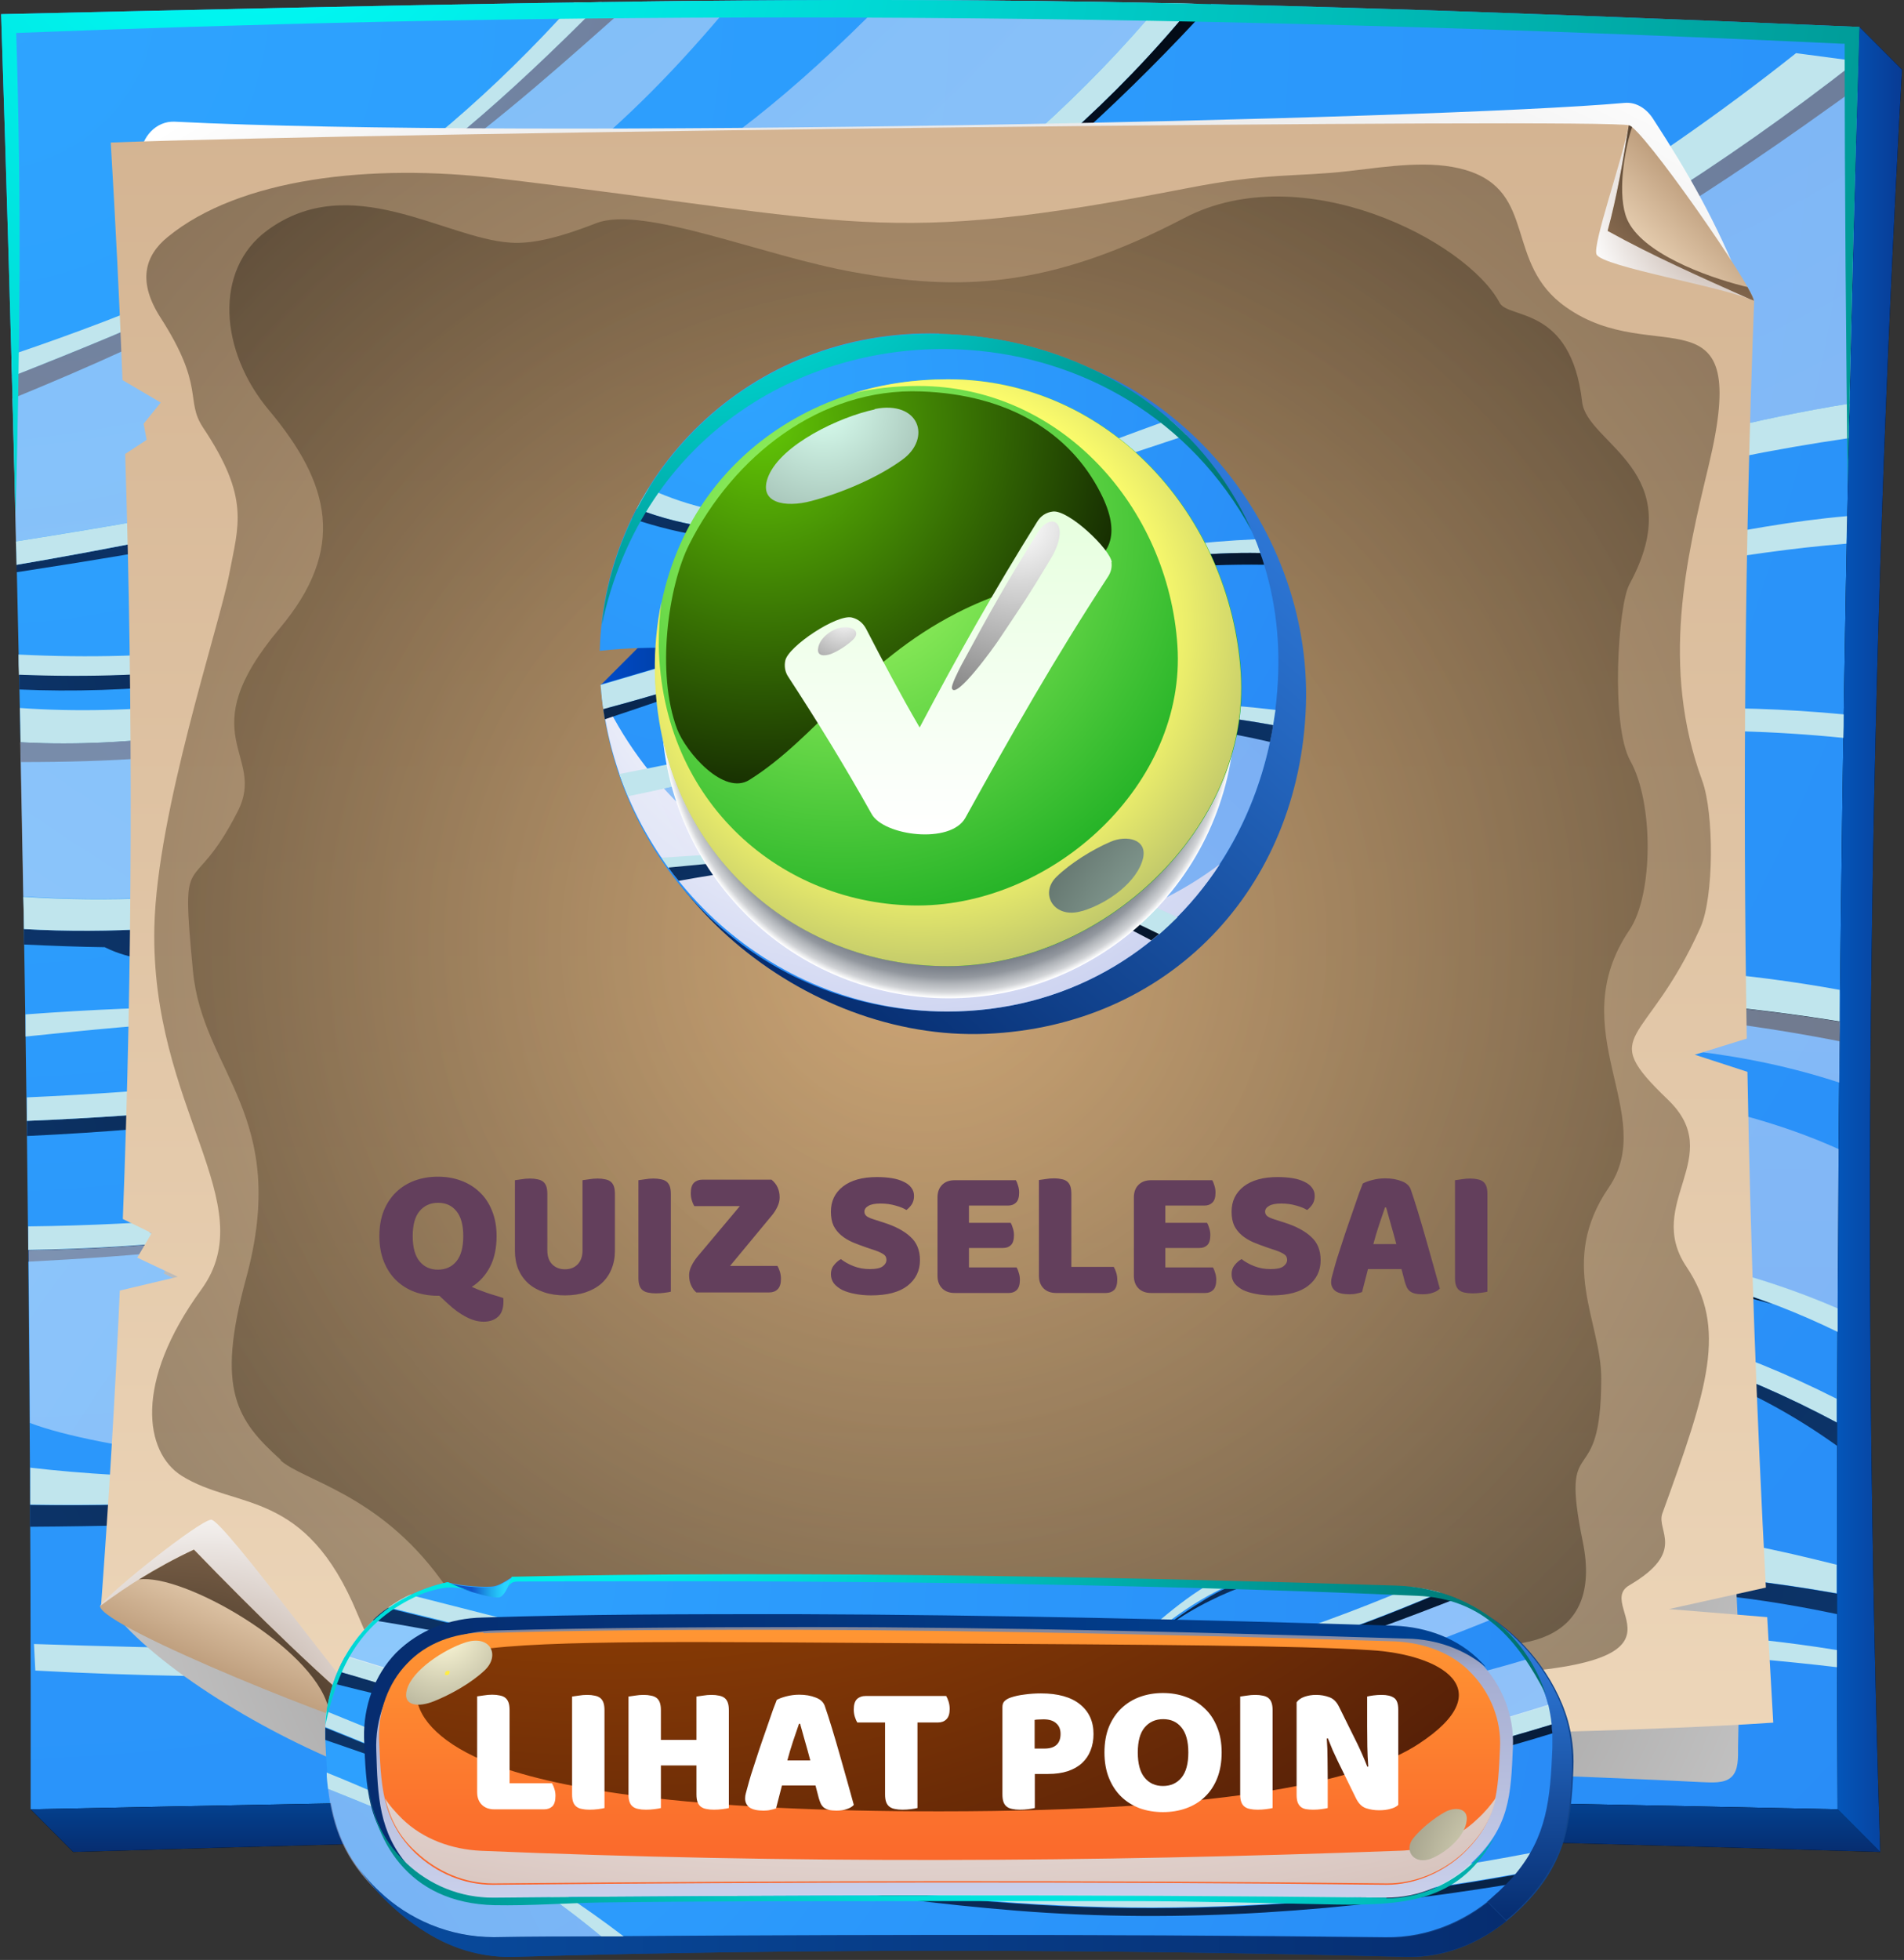 <svg width="617" height="635" viewBox="0 0 617 635" fill="none" xmlns="http://www.w3.org/2000/svg">
    <rect x="0" y="0" width="617" height="635" fill="#333333" stroke="none"/>
    <path fill-rule="evenodd" clip-rule="evenodd"
        d="M9.922 586.198L602.56 8.731L616.36 22.555C605.602 215.008 603.103 407.461 609.297 600.023C343.294 592.076 289.072 592.185 23.722 600.023L9.922 586.198Z"
        fill="url(#paint0_radial_465_5662)" />
    <path fill-rule="evenodd" clip-rule="evenodd"
        d="M0.359 4.595C274.403 -1.61 331.015 -2.699 602.559 8.731C596.8 201.184 594.627 393.637 595.496 586.198C328.625 580.538 276.793 580.756 9.922 586.198C10.248 392.33 6.77 198.463 0.359 4.595Z"
        fill="url(#paint1_radial_465_5662)" />
    <path fill-rule="evenodd" clip-rule="evenodd"
        d="M609.297 600.023L595.497 586.198C328.625 580.538 276.794 580.756 9.922 586.198L23.722 600.023C288.964 592.185 343.186 592.076 609.297 600.023Z"
        fill="url(#paint2_linear_465_5662)" />
    <path fill-rule="evenodd" clip-rule="evenodd"
        d="M602.56 8.731C596.801 201.184 594.628 393.637 595.497 586.198L609.297 600.023C603.104 407.57 605.603 215.117 616.36 22.555L602.56 8.731Z"
        fill="url(#paint3_linear_465_5662)" />
    <path style="mix-blend-mode:screen" fill-rule="evenodd" clip-rule="evenodd"
        d="M139.01 55.429C162.916 38.121 183.561 19.616 204.968 0.567C201.599 0.567 198.231 0.567 194.862 0.676C163.025 32.788 138.032 54.123 109.998 71.757C81.203 89.936 49.474 103.978 3.836 121.938C3.836 124.333 3.945 126.728 4.053 129.123C56.863 107.461 91.308 89.718 139.01 55.429Z"
        fill="url(#paint4_radial_465_5662)" />
    <path style="mix-blend-mode:screen" fill-rule="evenodd" clip-rule="evenodd"
        d="M386.867 1.22C335.796 63.811 267.339 105.066 195.623 133.151C131.513 158.296 64.686 172.882 5.357 183.005V185.4C51.538 178.325 98.045 170.161 142.814 157.643C154.115 158.84 162.264 158.078 163.894 156.989C167.589 154.595 170.088 151.873 172.696 148.499C180.845 145.778 188.995 142.839 197.036 139.682C275.272 109.421 339.925 59.021 392.517 1.329C390.67 1.329 388.714 1.329 386.867 1.22Z"
        fill="url(#paint5_radial_465_5662)" />
    <path style="mix-blend-mode:screen" fill-rule="evenodd" clip-rule="evenodd"
        d="M247.564 186.706C163.895 214.137 80.769 244.507 6.662 240.371C6.662 242.548 6.662 244.725 6.771 246.902C66.86 246.902 97.503 240.698 158.244 220.995C197.362 208.368 235.611 193.891 274.403 180.393C292.441 174.079 310.696 167.983 328.734 161.779C449.13 119.87 499.984 101.474 593.432 34.42C596.257 32.461 598.974 30.393 601.908 28.325C601.908 25.494 602.017 22.664 602.125 19.834H601.582C557.9 53.905 514.11 81.336 465.647 105.175C394.908 140.008 322.757 162.105 247.455 186.815L247.564 186.706Z"
        fill="url(#paint6_radial_465_5662)" />
    <path style="mix-blend-mode:screen" fill-rule="evenodd" clip-rule="evenodd"
        d="M354.051 212.94C236.914 257.026 119.56 307.425 7.748 301.002V306.01C17.093 306.445 25.786 306.772 33.935 306.88C38.391 309.166 43.715 310.364 44.801 310.364C45.345 310.364 48.605 308.731 50.343 306.88C85.767 306.118 115.105 300.676 159.113 287.504C242.891 262.359 336.557 221.757 420.878 188.774C398.711 196.503 376.435 204.667 354.051 213.049V212.94Z"
        fill="url(#paint7_radial_465_5662)" />
    <path style="mix-blend-mode:screen" fill-rule="evenodd" clip-rule="evenodd"
        d="M121.843 350.531C87.071 357.715 53.278 361.307 8.727 363.158V368.056C110.542 363.267 164.112 347.374 255.713 310.69C213.01 326.148 169.11 340.734 121.951 350.531H121.843Z"
        fill="url(#paint8_radial_465_5662)" />
    <path style="mix-blend-mode:screen" fill-rule="evenodd" clip-rule="evenodd"
        d="M233.219 368.274C155.527 387.432 89.787 403.76 9.16 404.957V408.767C83.376 404.957 119.56 397.447 193.775 379.268C216.16 373.825 238.327 368.274 260.493 362.831C297.112 353.905 333.731 345.523 371.328 338.666C450.107 324.406 519.542 322.338 596.148 337.359C596.148 335.182 596.148 333.005 596.148 330.828C565.831 325.93 536.819 323.426 507.806 323.208C425.006 322.555 342.207 341.278 262.341 360.981C252.561 363.375 242.89 365.77 233.219 368.165V368.274Z"
        fill="url(#paint9_radial_465_5662)" />
    <path style="mix-blend-mode:screen" fill-rule="evenodd" clip-rule="evenodd"
        d="M138.143 480.393C92.505 485.835 48.606 488.23 9.705 487.577C9.705 489.972 9.705 492.258 9.705 494.653C57.299 494.326 95.547 492.584 133.796 487.795C170.198 483.223 206.599 476.039 250.933 464.827C303.525 451.547 354.704 434.239 408.165 421.394C470.211 406.481 521.173 407.243 574.526 422.592C480.208 386.888 395.669 423.136 286.03 452.2C238.545 464.827 189.213 474.079 141.728 479.957C140.533 480.066 139.229 480.284 138.034 480.393H138.143Z"
        fill="url(#paint10_radial_465_5662)" />
    <path style="mix-blend-mode:multiply" opacity="0.5" fill-rule="evenodd" clip-rule="evenodd"
        d="M141.075 474.841C304.176 454.05 453.042 362.287 595.496 424.007C595.496 406.808 595.714 389.5 595.822 372.301C532.799 343.891 448.695 349.877 381.76 358.586C461.626 336.38 535.733 330.937 596.04 350.748C596.04 344.217 596.148 337.577 596.257 331.046C565.941 326.147 536.928 323.644 507.915 323.426C415.01 322.664 322.105 346.394 233.329 368.383C155.636 387.541 89.896 403.869 9.27 405.066C9.487 423.68 9.596 442.294 9.704 461.017C30.893 469.181 91.852 477.454 141.184 474.95L141.075 474.841Z"
        fill="url(#paint11_radial_465_5662)" />
    <path style="mix-blend-mode:multiply" opacity="0.5" fill-rule="evenodd" clip-rule="evenodd"
        d="M7.531 290.444C117.496 297.737 234.524 253.651 350.9 209.892C434.895 178.216 518.347 143.927 599.299 130.756C600.169 93.746 601.038 56.844 602.124 19.834H601.581C557.899 53.905 514.109 81.336 465.646 105.175C394.908 140.008 322.757 162.105 247.454 186.815C163.785 214.246 80.66 244.616 6.553 240.48C6.879 257.134 7.205 273.789 7.531 290.552V290.444ZM143.9 228.506C250.062 195.523 358.832 163.52 462.495 117.911C383.607 178.216 258.755 200.313 143.9 228.506Z"
        fill="url(#paint12_radial_465_5662)" />
    <path style="mix-blend-mode:multiply" opacity="0.5" fill-rule="evenodd" clip-rule="evenodd"
        d="M192.798 129.776C261.689 102.781 326.668 60.219 376.218 1.003C345.249 0.35 316.237 0.023 286.681 0.023C227.026 60.763 185.735 79.05 115.757 97.556C170.739 68.056 201.273 44.109 237.675 0.241C223.875 0.241 209.64 0.458 194.862 0.676C163.025 32.788 138.032 54.123 109.998 71.757C81.203 89.936 49.474 103.978 3.836 121.939C4.271 139.791 4.814 157.643 5.14 175.386C63.708 166.133 129.883 154.377 192.689 129.776H192.798Z"
        fill="url(#paint13_radial_465_5662)" />
    <g style="mix-blend-mode:multiply">
        <path fill-rule="evenodd" clip-rule="evenodd"
            d="M531.713 201.728C511.61 203.252 493.681 205.32 472.927 209.348C430.114 217.621 385.563 236.561 345.467 252.998C316.89 264.754 281.249 281.626 251.91 289.79C303.85 269.761 361.984 239.065 407.078 223.281C445.544 209.783 490.747 199.878 531.713 201.837V201.728Z"
            fill="#C0E5ED" />
    </g>
    <g style="mix-blend-mode:multiply">
        <path fill-rule="evenodd" clip-rule="evenodd"
            d="M136.186 199.442C88.701 209.457 52.625 214.355 6.01 212.069C6.01 214.247 6.01 216.532 6.118 218.71C53.169 220.56 89.787 215.226 137.598 204.559C198.557 190.952 269.404 167.657 325.8 143.274C333.188 140.117 330.907 141.097 338.078 137.505C329.603 140.335 333.514 138.92 325.148 142.077C263.754 164.827 201.165 185.836 136.077 199.442H136.186Z"
            fill="#C0E5ED" />
    </g>
    <g style="mix-blend-mode:multiply">
        <path
            d="M11.009 532.642C380.674 544.943 368.395 490.952 541.493 497.592C558.77 498.245 575.503 502.055 595.171 506.953C595.171 510.001 595.171 513.158 595.171 516.206C574.634 512.613 557.248 510.545 539.863 509.892C496.072 508.15 449.022 514.899 405.34 519.689C261.364 535.364 142.054 548.317 11.444 541.242C11.335 538.412 11.117 535.581 11.009 532.642ZM167.807 334.094C156.289 334.094 145.423 332.896 131.731 331.699C86.854 327.889 48.388 331.699 8.292 335.835C8.292 333.441 8.292 331.046 8.292 328.651C51.431 325.494 86.963 325.168 132.492 329.087C148.139 330.393 163.46 331.808 177.152 330.502C186.388 329.631 194.103 327.127 202.796 324.406C334.819 284.457 444.349 216.859 597.453 231.445C597.453 233.949 597.453 236.561 597.344 239.065C415.337 220.777 289.725 315.589 121.843 350.531C87.072 357.715 53.278 361.307 8.727 363.158C8.727 360.654 8.727 358.042 8.727 355.538C52.517 353.579 85.55 349.986 119.996 344.217C136.404 341.387 152.377 338.013 168.024 334.094H167.807ZM599.083 141.968C550.729 148.934 501.179 162.105 451.195 178.433C460.214 178.978 467.386 181.155 473.905 182.57C480.534 184.094 486.619 185.618 493.464 184.747C528.671 180.393 563.116 170.269 598.54 167.222C598.54 170.161 598.431 173.208 598.322 176.147C563.333 178.869 528.888 186.924 494.116 190.407C486.075 191.169 480.534 188.666 473.253 187.033C454.238 182.679 445.436 180.066 426.203 186.597C402.189 194.87 378.066 203.687 353.943 212.722C236.915 257.026 119.561 307.425 7.749 301.002C7.749 297.519 7.64 294.036 7.532 290.552C117.497 297.846 234.525 253.76 350.901 210.001C377.088 200.095 403.276 189.972 429.354 180.284C485.423 160.255 539.537 140.444 599.3 130.756C599.3 134.565 599.083 138.266 599.083 142.076V141.968ZM9.705 475.494C42.955 479.413 93.048 480.61 137.382 475.277C301.895 455.465 451.956 361.743 595.497 423.898C595.497 426.401 595.497 429.014 595.497 431.518C492.595 381.445 403.819 420.85 286.247 452.091C237.567 465.044 186.931 474.406 138.251 480.284C92.613 485.727 48.714 488.121 9.814 487.468C9.814 483.441 9.814 479.522 9.814 475.494H9.705ZM9.053 397.338C88.593 396.467 154.55 383.513 231.591 364.464C369.482 330.393 474.231 298.499 596.149 320.705C596.149 324.079 596.149 327.563 596.149 330.937C565.833 326.039 536.82 323.535 507.808 323.317C414.902 322.555 321.997 346.285 233.221 368.274C155.528 387.432 89.788 403.76 9.162 404.957C9.162 402.454 9.162 399.95 9.162 397.338H9.053ZM6.445 229.377C78.922 234.602 162.917 210.327 245.717 183.223C372.959 141.532 483.033 95.814 582.023 17.221C588.76 18.092 595.28 18.963 601.691 19.834C558.009 54.014 514.219 81.336 465.756 105.175C395.017 140.008 322.866 162.105 247.564 186.815C163.895 214.246 80.769 244.616 6.662 240.48C6.662 236.779 6.554 233.078 6.445 229.486V229.377ZM5.25 175.386C63.818 166.133 129.993 154.377 192.799 129.776C261.69 102.78 326.669 60.219 376.219 1.002C379.696 1.002 383.282 1.111 386.868 1.22C335.797 63.811 267.34 105.066 195.624 133.15C131.514 158.296 64.687 172.882 5.358 183.005C5.358 180.502 5.25 177.998 5.141 175.386H5.25ZM3.729 114.972C45.78 100.712 79.9 86.017 107.174 68.818C132.927 52.599 159.657 30.175 186.062 0.785C189.104 0.785 192.038 0.785 194.972 0.676C163.134 32.788 138.142 54.123 110.108 71.757C81.313 89.936 49.584 103.978 3.946 121.938L3.729 114.972Z"
            fill="#C0E5ED" />
    </g>
    <path style="mix-blend-mode:screen" fill-rule="evenodd" clip-rule="evenodd"
        d="M405.449 519.798C329.603 528.071 260.604 535.582 193.125 539.827C272.991 536.997 344.273 530.357 425.66 522.302C492.704 515.662 531.713 509.566 595.28 522.955C595.28 520.778 595.28 518.492 595.28 516.315C574.743 512.723 557.357 510.654 539.971 510.001C496.181 508.259 449.131 515.008 405.449 519.798Z"
        fill="url(#paint14_radial_465_5662)" />
    <g style="mix-blend-mode:multiply">
        <path fill-rule="evenodd" clip-rule="evenodd"
            d="M595.28 460.908C529.649 425.966 478.252 422.81 400.342 441.315C375.241 447.302 351.01 455.466 326.235 462.214C319.607 464.065 321.78 463.412 315.043 464.827C321.78 462.214 318.737 463.303 325.692 460.908C349.489 452.853 374.698 444.145 399.038 437.722C476.513 417.585 529.54 420.088 595.171 453.18C595.171 455.683 595.171 458.296 595.171 460.799L595.28 460.908Z"
            fill="#C0E5ED" />
    </g>
    <g style="mix-blend-mode:multiply">
        <path fill-rule="evenodd" clip-rule="evenodd"
            d="M595.279 534.602C530.734 524.152 461.191 526.982 372.85 541.569C457.931 532.643 523.997 531.772 595.279 540.154V534.602Z"
            fill="#C0E5ED" />
    </g>
    <path style="mix-blend-mode:screen" fill-rule="evenodd" clip-rule="evenodd"
        d="M371.762 244.29C417.943 225.894 457.061 212.287 509.545 203.796C497.7 205.103 485.856 206.844 473.034 209.348C440.436 215.553 406.86 228.071 375.022 241.024C365.025 245.052 355.137 249.188 345.575 253.107C318.844 264.101 285.92 279.558 257.668 288.158C289.18 279.341 314.28 267.802 344.38 255.502C353.833 251.583 362.961 247.882 371.871 244.399L371.762 244.29Z"
        fill="url(#paint15_radial_465_5662)" />
    <path style="mix-blend-mode:screen" fill-rule="evenodd" clip-rule="evenodd"
        d="M6.335 223.39C40.02 224.914 81.529 221.322 127.601 209.675C154.006 203.035 178.998 195.197 204.207 187.033C181.497 193.782 159.004 199.769 137.707 204.45C89.896 215.117 53.277 220.451 6.227 218.601V223.281L6.335 223.39Z"
        fill="url(#paint16_radial_465_5662)" />
    <path style="mix-blend-mode:screen" fill-rule="evenodd" clip-rule="evenodd"
        d="M398.277 441.75C473.688 425.966 537.038 426.728 595.28 468.419C595.28 465.916 595.28 463.412 595.28 460.908C529.649 425.966 478.252 422.81 400.342 441.315C399.69 441.424 398.929 441.641 398.277 441.859V441.75Z"
        fill="url(#paint17_radial_465_5662)" />
    <path style="mix-blend-mode:screen" fill-rule="evenodd" clip-rule="evenodd"
        d="M5.14 10.69C153.463 4.921 335.47 1.873 597.018 14.174C597.235 14.174 597.561 14.174 597.778 14.174C597.778 61.96 598.213 109.638 598.756 157.425C599.734 107.897 601.038 58.259 602.559 8.731C331.015 -2.699 274.403 -1.61 0.359 4.595C2.098 58.586 3.728 112.686 5.032 166.677C6.444 113.883 6.988 64.573 5.249 10.69H5.14Z"
        fill="url(#paint18_radial_465_5662)" />
    <path style="mix-blend-mode:multiply" fill-rule="evenodd" clip-rule="evenodd"
        d="M125.32 576.728C280.923 572.7 410.556 570.306 551.272 577.381C554.532 577.49 558.769 577.925 561.051 575.748C563.442 573.571 563.225 569.326 563.225 566.169C563.333 555.502 563.985 543.31 563.551 534.819L532.473 531.989L563.116 524.696C560.291 466.677 558.226 408.114 557.248 349.442L540.623 343.673L557.031 338.23C555.727 254.74 561.812 176.692 564.746 93.31C556.053 71.648 547.251 56.3 535.733 38.557C533.669 35.291 530.3 33.005 526.497 33.332C464.343 38.883 168.785 45.088 56.646 39.428C50.561 39.101 45.672 44.544 45.563 50.639C45.02 75.132 47.627 91.133 48.497 114.428L60.558 122.047L55.125 129.232L56.103 134.783L49.257 139.573C51.865 226.547 51.539 313.085 48.497 399.406L57.624 404.195L53.06 412.577L65.882 419.108L47.519 423.789C46.106 458.296 40.782 493.129 40.565 526.764C59.145 546.358 96.308 567.149 125.32 576.728Z"
        fill="url(#paint19_radial_465_5662)" />
    <path fill-rule="evenodd" clip-rule="evenodd"
        d="M125.754 561.488C148.899 567.04 485.531 564.319 574.633 558.114C573.981 546.684 573.329 535.364 572.677 523.934L540.84 521.321L572.243 514.355C569.309 458.948 567.244 403.215 566.266 347.265L549.207 341.713L566.049 336.488C564.745 256.808 565.397 176.909 568.44 97.446C554.966 78.506 541.383 59.565 527.909 40.625C522.367 38.23 127.058 42.802 35.891 46.176C37.413 71.866 38.717 97.555 39.694 123.136L52.082 130.429L46.54 137.287L47.518 142.512L40.564 147.083C43.172 230.03 42.954 312.649 39.803 394.943L49.148 399.514L44.476 407.461L57.624 413.665L38.825 418.128C37.304 452.308 35.239 486.379 32.74 520.342C63.817 534.057 95.003 547.773 126.08 561.488H125.754Z"
        fill="url(#paint20_linear_465_5662)" />
    <path style="mix-blend-mode:multiply" fill-rule="evenodd" clip-rule="evenodd"
        d="M125.754 561.489C94.677 547.773 63.491 534.057 32.414 520.342C35.348 515.879 64.36 492.802 68.381 492.367C72.184 491.931 116.083 552.889 125.754 561.38V561.489Z"
        fill="url(#paint21_radial_465_5662)" />
    <path style="mix-blend-mode:multiply" fill-rule="evenodd" clip-rule="evenodd"
        d="M568.331 97.447C558.987 92.984 519.217 86.452 517.369 82.425C515.957 79.268 525.736 51.837 527.801 40.625C541.275 59.566 554.857 78.506 568.331 97.447Z"
        fill="url(#paint22_radial_465_5662)" />
    <path fill-rule="evenodd" clip-rule="evenodd"
        d="M62.839 502.054C82.507 522.41 105.326 544.834 125.754 561.488C118.908 561.488 32.414 527.199 32.414 520.342C41.759 513.375 51.756 507.17 62.839 502.054Z"
        fill="url(#paint23_linear_465_5662)" />
    <path fill-rule="evenodd" clip-rule="evenodd"
        d="M568.331 97.447C552.358 90.262 536.276 83.187 520.955 74.805C523.998 63.593 525.954 52.163 527.801 40.625C531.713 40.625 568.331 93.201 568.331 97.447Z"
        fill="url(#paint24_linear_465_5662)" />
    <path style="mix-blend-mode:screen" fill-rule="evenodd" clip-rule="evenodd"
        d="M106.304 552.889C100.98 533.404 59.145 509.674 45.02 511.742C50.67 508.259 56.538 504.993 62.84 502.054C82.399 522.301 105.218 544.725 125.646 561.379C124.016 561.488 116.627 559.093 106.848 555.501C106.848 554.63 106.63 553.76 106.304 552.998V552.889Z"
        fill="url(#paint25_radial_465_5662)" />
    <path style="mix-blend-mode:screen" fill-rule="evenodd" clip-rule="evenodd"
        d="M527.257 70.995C531.93 81.88 552.467 89.5 564.854 92.657C565.289 92.766 565.832 92.875 566.267 92.984C567.571 95.269 568.331 96.902 568.331 97.447C568.005 97.229 567.571 97.12 567.027 96.902C551.489 89.936 535.842 83.078 520.955 74.805C523.998 63.593 525.954 52.163 527.801 40.625C528.018 40.625 528.453 40.843 528.887 41.169C528.887 41.387 528.779 41.605 528.67 41.822C526.171 49.551 524.106 63.593 527.257 70.995Z"
        fill="url(#paint26_radial_465_5662)" />
    <path style="mix-blend-mode:screen" opacity="0.5" fill-rule="evenodd" clip-rule="evenodd"
        d="M136.946 551.039C126.189 546.031 121.843 537.214 115.866 522.954C98.915 481.917 76.639 489.319 58.819 478.107C46.975 470.596 43.172 448.063 65.23 417.802C85.55 389.827 48.714 358.912 50.018 300.349C50.887 262.904 70.88 203.578 74.249 186.162C77.291 170.052 81.095 161.452 65.773 138.484C59.906 129.558 66.534 125.531 52.082 102.998C44.476 91.242 46.866 82.86 54.364 76.764C77.509 57.824 119.887 52.816 161.613 57.824C278.423 71.757 285.595 80.248 384.694 60.98C410.773 55.864 420.117 57.388 437.069 55.429C450.108 53.905 463.691 51.728 474.991 55.102C498.353 62.069 487.27 85.364 507.481 99.515C536.385 119.979 568.005 91.459 553.662 151.002C546.49 180.937 538.015 215.77 551.597 252.889C555.509 263.557 555.401 290.661 551.054 300.458C533.342 339.972 517.043 333.767 540.514 356.3C559.638 374.696 532.69 389.827 546.49 410.4C559.856 430.32 553.445 449.696 538.667 490.407C536.711 495.959 546.599 502.708 528.018 513.593C515.087 521.104 560.942 542.875 457.28 542.875C427.832 542.875 418.813 553.76 389.04 552.889C363.07 552.127 344.924 553.433 324.496 554.74C287.225 557.134 249.628 548.317 244.195 548.535C201.491 549.95 171.827 567.149 137.055 550.93L136.946 551.039Z"
        fill="url(#paint27_radial_465_5662)" />
    <path style="mix-blend-mode:screen" opacity="0.5" fill-rule="evenodd" clip-rule="evenodd"
        d="M90.983 472.99C76.748 460.146 69.903 450.349 79.682 414.427C94.243 361.198 65.665 347.7 62.514 314.5C58.493 271.938 61.862 292.729 77.074 262.794C86.528 244.289 61.318 238.52 90.548 203.687C112.389 177.78 107.065 156.662 87.18 132.932C71.098 113.774 69.251 87.432 86.528 74.696C113.476 54.776 144.227 77.308 165.416 78.615C171.718 79.05 179.868 77.526 193.233 72.301C208.446 66.423 247.238 82.969 276.793 88.194C310.587 94.289 339.817 93.636 383.716 70.668C421.965 50.639 475.209 77.961 485.966 98.099C488.9 103.542 509.111 98.861 512.697 130.211C514.218 143.818 548.012 152.526 528.018 189.318C524.323 196.067 521.824 234.928 528.344 246.575C535.842 259.964 535.842 289.79 528.018 301.329C505.851 334.093 537.58 360.98 521.281 384.819C504.764 408.985 518.89 428.143 518.89 446.539C518.89 485.182 505.199 461.778 512.914 499.551C519.651 532.533 492.486 536.996 463.908 530.356C444.892 526.002 417.618 542.439 388.388 543.963C353.182 545.704 345.25 528.288 315.259 533.731C269.513 542.003 252.236 515.334 220.398 536.234C196.058 552.236 172.479 548.208 161.721 537.432C148.139 523.607 164.003 540.915 142.923 511.851C122.603 483.876 98.154 479.739 90.874 473.099L90.983 472.99Z"
        fill="url(#paint28_radial_465_5662)" />
    <path fill-rule="evenodd" clip-rule="evenodd"
        d="M194.736 221.883C199.293 217.32 203.849 212.756 208.532 208.067C220.05 207.306 230.934 208.067 241.439 209.841C235.111 212.63 199.799 224.671 194.863 221.883H194.736Z"
        fill="url(#paint29_linear_465_5662)" />
    <path fill-rule="evenodd" clip-rule="evenodd"
        d="M315.607 111.607C378.004 112.494 425.213 169.153 423.188 228.601C421.163 288.048 378.637 332.539 319.53 334.947C260.423 337.355 201.443 288.175 198.912 230.248L212.202 216.686C219.543 214.531 227.01 212.376 234.604 210.095C228.782 210.095 223.593 210.095 218.783 209.968L315.48 111.607H315.607Z"
        fill="url(#paint30_linear_465_5662)" />
    <path fill-rule="evenodd" clip-rule="evenodd"
        d="M304.346 108.185C368.642 109.706 416.357 156.985 414.206 218.207C412.181 279.556 367.629 327.722 306.877 327.722C246.125 327.722 200.435 281.33 194.866 224.418C194.866 223.911 194.866 223.404 194.739 222.897C194.739 222.516 194.739 222.136 194.739 221.756C200.435 220.108 206.383 218.334 212.332 216.559C219.673 214.404 227.14 212.249 234.734 209.968C228.912 209.968 223.723 209.968 218.913 209.841C210.813 209.841 203.472 209.841 194.359 210.855C195.752 154.196 242.581 106.537 304.346 108.058V108.185Z"
        fill="url(#paint31_radial_465_5662)" />
    <path style="mix-blend-mode:multiply" fill-rule="evenodd" clip-rule="evenodd"
        d="M354.338 299.202C291.94 313.272 221.569 282.598 194.99 224.925C200.812 281.584 248.528 327.722 307.002 327.722C344.845 327.722 376.487 308.963 395.345 279.936C383.195 289.062 369.652 295.78 354.338 299.202Z"
        fill="url(#paint32_radial_465_5662)" />
    <g style="mix-blend-mode:multiply">
        <path
            d="M210.181 158.253C264.098 183.096 328.141 154.196 379.021 135.944C380.919 137.592 382.691 139.239 384.463 141.014C330.799 158.76 258.909 185.251 206.384 164.844C207.523 162.562 208.789 160.407 210.181 158.253ZM194.74 221.883C258.529 203.25 341.557 177.519 406.739 174.73C407.372 176.125 407.878 177.646 408.384 179.167C340.798 177.899 259.415 212.883 195.499 229.742C195.12 227.207 194.866 224.545 194.613 221.883H194.74ZM200.688 250.783C274.097 236.333 336.874 220.996 413.32 229.995C413.067 231.643 412.814 233.291 412.561 234.938C334.343 220.489 275.616 243.177 203.473 258.008C202.46 255.599 201.574 253.191 200.688 250.783ZM214.358 277.908C256.378 275.246 320.8 268.782 381.552 297.175C379.654 299.076 377.629 300.977 375.604 302.752C320.547 275.5 279.793 274.866 216.636 281.204C215.877 280.19 215.117 279.049 214.358 277.908Z"
            fill="#C0E5ED" />
    </g>
    <path style="mix-blend-mode:multiply" opacity="0.5" fill-rule="evenodd" clip-rule="evenodd"
        d="M412.563 234.938C334.344 220.488 275.618 243.177 203.475 258.007C206.386 264.979 210.056 271.57 214.233 277.781C256.253 275.119 320.675 268.655 381.427 297.048C397.501 280.823 408.512 259.275 412.563 234.938Z"
        fill="url(#paint33_radial_465_5662)" />
    <path style="mix-blend-mode:screen" fill-rule="evenodd" clip-rule="evenodd"
        d="M252.959 175.364C280.93 174.73 308.648 166.364 338.265 156.097C311.432 164.209 282.955 171.181 256.123 172.195C238.53 172.829 221.697 170.801 206.509 164.843C207.648 162.562 208.914 160.407 210.306 158.252C208.281 161.421 206.509 164.716 204.863 168.012C221.317 173.589 237.264 175.744 252.959 175.364Z"
        fill="url(#paint34_radial_465_5662)" />
    <path style="mix-blend-mode:screen" fill-rule="evenodd" clip-rule="evenodd"
        d="M283.335 203.757C324.975 191.082 365.983 182.336 409.649 182.969C409.269 181.702 408.889 180.434 408.383 179.167C340.796 177.899 259.414 212.883 195.498 229.742C195.625 230.882 195.878 232.023 196.004 233.037C225.115 223.404 253.972 212.757 283.335 203.757Z"
        fill="url(#paint35_radial_465_5662)" />
    <path style="mix-blend-mode:screen" fill-rule="evenodd" clip-rule="evenodd"
        d="M244.48 248.755C307.51 236.079 354.467 226.953 411.548 240.389C411.928 238.614 412.307 236.84 412.561 234.938C349.53 223.277 299.283 235.699 244.354 248.755H244.48Z"
        fill="url(#paint36_radial_465_5662)" />
    <path style="mix-blend-mode:screen" fill-rule="evenodd" clip-rule="evenodd"
        d="M219.925 285.386C277.513 274.992 319.913 276.133 373.071 304.653C373.957 304.019 374.716 303.259 375.602 302.625C320.546 275.373 279.791 274.739 216.635 281.077C217.647 282.598 218.786 283.992 219.925 285.386Z"
        fill="url(#paint37_radial_465_5662)" />
    <path style="mix-blend-mode:screen" fill-rule="evenodd" clip-rule="evenodd"
        d="M194.99 202.616C208.28 140.253 262.07 109.705 313.963 113.381C350.287 115.916 385.599 135.183 405.597 171.941C395.598 149.253 377.752 131 354.717 119.972C339.782 112.748 322.696 108.565 304.344 108.184C245.743 106.79 200.433 149.76 194.99 202.743V202.616Z"
        fill="url(#paint38_radial_465_5662)" />
    <path style="mix-blend-mode:multiply"
        d="M399.097 244.824C407.061 194.064 372.429 146.449 321.744 138.472C271.059 130.496 223.514 165.18 215.55 215.94C207.585 266.7 242.217 314.315 292.903 322.292C343.588 330.268 391.133 295.584 399.097 244.824Z"
        fill="url(#paint39_radial_465_5662)" />
    <path fill-rule="evenodd" clip-rule="evenodd"
        d="M307.259 313.019C356.999 313.019 405.474 268.528 402.184 217.953C398.893 167.379 359.657 122.888 307.259 122.888C254.86 122.888 211.321 160.407 212.334 217.953C213.346 275.5 257.518 313.146 307.259 313.019Z"
        fill="url(#paint40_radial_465_5662)" />
    <path style="mix-blend-mode:multiply" fill-rule="evenodd" clip-rule="evenodd"
        d="M381.553 209.207C384.464 253.952 341.558 293.245 297.513 293.372C253.468 293.372 214.485 260.162 213.473 209.207C213.473 204.264 213.726 199.447 214.359 194.884C212.84 202.109 212.08 209.841 212.207 217.953C213.219 275.5 257.391 313.146 307.132 313.019C356.873 313.019 405.348 268.528 402.057 217.953C398.766 167.379 359.53 122.888 307.132 122.888C296.374 122.888 285.995 124.409 276.25 127.451C283.084 125.804 290.172 125.043 297.513 125.043C343.836 125.043 378.642 164.463 381.553 209.207Z"
        fill="url(#paint41_radial_465_5662)" />
    <path style="mix-blend-mode:screen" fill-rule="evenodd" clip-rule="evenodd"
        d="M223.341 176.378C216.506 189.941 212.583 218.08 219.417 236.206C222.328 243.811 234.605 257.881 242.832 252.684C264.728 238.995 278.904 214.531 310.166 198.56C320.924 192.983 335.985 188.167 347.629 184.998C360.412 181.449 363.45 172.956 356.615 159.647C346.743 140.254 326.872 127.832 298.521 126.818C265.614 125.55 237.643 147.986 223.341 176.378Z"
        fill="url(#paint42_radial_465_5662)" />
    <path style="mix-blend-mode:screen" fill-rule="evenodd" clip-rule="evenodd"
        d="M283.463 132.648C272.072 135.056 253.34 143.929 249.037 154.196C245.366 163.069 254.479 164.59 262.959 162.309C272.578 159.773 284.349 154.83 292.322 148.999C302.068 142.028 297.891 129.606 283.463 132.521V132.648Z"
        fill="url(#paint43_radial_465_5662)" />
    <path style="mix-blend-mode:screen" fill-rule="evenodd" clip-rule="evenodd"
        d="M350.798 295.147C359.152 292.611 368.644 285.64 370.416 278.035C371.808 271.951 365.227 270.43 359.911 272.711C353.962 275.246 346.875 279.683 342.318 284.119C336.749 289.569 341.559 297.935 350.672 295.147H350.798Z"
        fill="url(#paint44_radial_465_5662)" />
    <path fill-rule="evenodd" clip-rule="evenodd"
        d="M360.162 182.082C360.415 183.73 360.036 185.378 359.023 186.899C341.937 213.01 327.888 237.727 312.826 264.979C308.017 273.598 286.374 270.81 282.45 263.711C273.717 248.121 265.237 234.304 255.492 219.348C254.352 217.7 254.099 215.798 254.479 214.024C255.365 209.461 271.312 198.813 276.122 200.081C278.147 200.588 279.666 201.856 280.678 203.757C286.247 214.531 291.816 225.051 298.018 235.699C310.548 211.996 322.192 191.335 336.114 169.026C337.254 167.125 339.026 165.984 341.177 165.731C346.24 165.097 359.782 177.899 360.289 182.209L360.162 182.082Z"
        fill="url(#paint45_linear_465_5662)" />
    <path style="mix-blend-mode:screen" fill-rule="evenodd" clip-rule="evenodd"
        d="M336.241 172.575C325.483 189.941 321.306 197.419 311.434 215.672C310.674 217.193 308.016 222.263 308.523 223.15C309.915 226.446 321.685 210.348 324.09 206.672C331.684 195.264 332.697 193.997 339.785 182.209C341.303 179.8 342.696 177.138 343.202 174.477C344.468 168.266 339.785 166.871 336.241 172.575Z"
        fill="url(#paint46_radial_465_5662)" />
    <path style="mix-blend-mode:screen" fill-rule="evenodd" clip-rule="evenodd"
        d="M273.337 203.25C269.92 203.377 265.49 206.673 265.11 210.095C264.73 212.63 267.135 212.63 269.287 211.87C271.818 210.856 274.476 209.081 276.375 207.306C278.653 205.152 277.26 202.997 273.337 203.25Z"
        fill="url(#paint47_radial_465_5662)" />
    <path
        d="M122.94 400.493C122.94 397.373 123.42 394.613 124.38 392.213C125.38 389.813 126.72 387.813 128.4 386.213C130.12 384.573 132.12 383.333 134.4 382.493C136.72 381.653 139.22 381.233 141.9 381.233C144.58 381.233 147.06 381.653 149.34 382.493C151.66 383.333 153.68 384.573 155.4 386.213C157.12 387.813 158.46 389.813 159.42 392.213C160.42 394.613 160.92 397.373 160.92 400.493C160.92 404.413 160.2 407.753 158.76 410.513C157.32 413.233 155.36 415.373 152.88 416.933C153.48 417.213 154.18 417.513 154.98 417.833C155.82 418.153 156.68 418.473 157.56 418.793C158.48 419.113 159.42 419.413 160.38 419.693C161.34 420.013 162.24 420.293 163.08 420.533C163.12 420.773 163.14 420.973 163.14 421.133C163.14 421.333 163.14 421.513 163.14 421.673C163.14 423.953 162.54 425.613 161.34 426.653C160.18 427.693 158.64 428.213 156.72 428.213C154.88 428.213 152.98 427.693 151.02 426.653C149.06 425.653 147.06 424.193 145.02 422.273L142.38 419.813H141.9C139.18 419.813 136.66 419.393 134.34 418.553C132.02 417.673 130.02 416.413 128.34 414.773C126.66 413.133 125.34 411.113 124.38 408.713C123.42 406.313 122.94 403.573 122.94 400.493ZM133.74 400.493C133.74 404.133 134.48 406.853 135.96 408.653C137.44 410.453 139.42 411.353 141.9 411.353C144.42 411.353 146.42 410.453 147.9 408.653C149.38 406.853 150.12 404.133 150.12 400.493C150.12 396.893 149.38 394.193 147.9 392.393C146.46 390.593 144.48 389.693 141.96 389.693C139.48 389.693 137.48 390.593 135.96 392.393C134.48 394.153 133.74 396.853 133.74 400.493ZM199.265 405.293C199.265 407.453 198.885 409.433 198.125 411.233C197.405 412.993 196.345 414.513 194.945 415.793C193.545 417.033 191.845 417.993 189.845 418.673C187.845 419.353 185.585 419.693 183.065 419.693C180.545 419.693 178.285 419.353 176.285 418.673C174.285 417.993 172.585 417.033 171.185 415.793C169.785 414.513 168.705 412.993 167.945 411.233C167.225 409.433 166.865 407.453 166.865 405.293V382.373C167.305 382.293 168.005 382.193 168.965 382.073C169.925 381.913 170.845 381.833 171.725 381.833C172.645 381.833 173.445 381.913 174.125 382.073C174.845 382.193 175.445 382.433 175.925 382.793C176.405 383.153 176.765 383.653 177.005 384.293C177.245 384.933 177.365 385.773 177.365 386.813V405.113C177.365 407.033 177.885 408.533 178.925 409.613C180.005 410.693 181.385 411.233 183.065 411.233C184.785 411.233 186.165 410.693 187.205 409.613C188.245 408.533 188.765 407.033 188.765 405.113V382.373C189.205 382.293 189.905 382.193 190.865 382.073C191.825 381.913 192.745 381.833 193.625 381.833C194.545 381.833 195.345 381.913 196.025 382.073C196.745 382.193 197.345 382.433 197.825 382.793C198.305 383.153 198.665 383.653 198.905 384.293C199.145 384.933 199.265 385.773 199.265 386.813V405.293ZM217.388 418.493C216.948 418.613 216.248 418.733 215.288 418.853C214.368 418.973 213.448 419.033 212.528 419.033C211.608 419.033 210.788 418.953 210.068 418.793C209.388 418.673 208.808 418.433 208.328 418.073C207.848 417.713 207.488 417.213 207.248 416.573C207.008 415.933 206.888 415.093 206.888 414.053V382.373C207.328 382.293 208.028 382.193 208.988 382.073C209.948 381.913 210.868 381.833 211.748 381.833C212.668 381.833 213.468 381.913 214.148 382.073C214.868 382.193 215.468 382.433 215.948 382.793C216.428 383.153 216.788 383.653 217.028 384.293C217.268 384.933 217.388 385.773 217.388 386.813V418.493ZM239.75 390.773H224.99C224.71 390.333 224.45 389.733 224.21 388.973C223.97 388.213 223.85 387.413 223.85 386.573C223.85 385.013 224.19 383.893 224.87 383.213C225.59 382.533 226.51 382.193 227.63 382.193H250.01C251.77 383.633 252.65 385.553 252.65 387.953C252.65 388.953 252.41 389.953 251.93 390.953C251.49 391.913 250.91 392.833 250.19 393.713L236.57 410.153H251.93C252.21 410.593 252.47 411.193 252.71 411.953C252.95 412.713 253.07 413.513 253.07 414.353C253.07 415.913 252.71 417.033 251.99 417.713C251.31 418.393 250.41 418.733 249.29 418.733H225.65C224.97 418.173 224.41 417.413 223.97 416.453C223.53 415.493 223.31 414.393 223.31 413.153C223.31 412.153 223.57 411.133 224.09 410.093C224.61 409.053 225.23 408.093 225.95 407.213L239.75 390.773ZM281.075 404.273C279.315 403.673 277.715 403.073 276.275 402.473C274.835 401.833 273.595 401.073 272.555 400.193C271.515 399.313 270.695 398.273 270.095 397.073C269.535 395.833 269.255 394.333 269.255 392.573C269.255 389.173 270.555 386.453 273.155 384.413C275.795 382.373 279.475 381.353 284.195 381.353C285.915 381.353 287.515 381.473 288.995 381.713C290.475 381.953 291.735 382.333 292.775 382.853C293.855 383.333 294.695 383.973 295.295 384.773C295.895 385.533 296.195 386.433 296.195 387.473C296.195 388.513 295.955 389.413 295.475 390.173C294.995 390.893 294.415 391.513 293.735 392.033C292.855 391.473 291.675 390.993 290.195 390.593C288.715 390.153 287.095 389.933 285.335 389.933C283.535 389.933 282.215 390.193 281.375 390.713C280.535 391.193 280.115 391.813 280.115 392.573C280.115 393.173 280.375 393.673 280.895 394.073C281.415 394.433 282.195 394.773 283.235 395.093L286.415 396.113C290.175 397.313 293.055 398.853 295.055 400.733C297.095 402.573 298.115 405.093 298.115 408.293C298.115 411.693 296.775 414.453 294.095 416.573C291.415 418.653 287.475 419.693 282.275 419.693C280.435 419.693 278.715 419.533 277.115 419.213C275.555 418.933 274.175 418.513 272.975 417.953C271.815 417.353 270.895 416.633 270.215 415.793C269.575 414.913 269.255 413.913 269.255 412.793C269.255 411.633 269.595 410.653 270.275 409.853C270.955 409.013 271.695 408.373 272.495 407.933C273.615 408.813 274.975 409.573 276.575 410.213C278.215 410.853 279.995 411.173 281.915 411.173C283.875 411.173 285.255 410.873 286.055 410.273C286.855 409.673 287.255 408.973 287.255 408.173C287.255 407.373 286.935 406.773 286.295 406.373C285.655 405.933 284.755 405.513 283.595 405.113L281.075 404.273ZM303.802 387.953C303.802 386.233 304.302 384.873 305.302 383.873C306.302 382.873 307.662 382.373 309.382 382.373H329.182C329.462 382.813 329.702 383.393 329.902 384.113C330.142 384.833 330.262 385.593 330.262 386.393C330.262 387.913 329.922 388.993 329.242 389.633C328.602 390.273 327.742 390.593 326.662 390.593H314.002V396.173H327.502C327.782 396.613 328.022 397.193 328.222 397.913C328.462 398.593 328.582 399.333 328.582 400.133C328.582 401.653 328.262 402.733 327.622 403.373C326.982 404.013 326.122 404.333 325.042 404.333H314.002V410.633H329.422C329.702 411.073 329.942 411.653 330.142 412.373C330.382 413.093 330.502 413.853 330.502 414.653C330.502 416.173 330.162 417.273 329.482 417.953C328.842 418.593 327.982 418.913 326.902 418.913H309.382C307.662 418.913 306.302 418.413 305.302 417.413C304.302 416.413 303.802 415.053 303.802 413.333V387.953ZM342.253 418.913C340.533 418.913 339.173 418.413 338.173 417.413C337.173 416.413 336.673 415.053 336.673 413.333V382.313C337.113 382.233 337.813 382.133 338.773 382.013C339.733 381.853 340.653 381.773 341.533 381.773C342.453 381.773 343.253 381.853 343.933 382.013C344.653 382.133 345.253 382.373 345.733 382.733C346.213 383.093 346.573 383.593 346.813 384.233C347.053 384.873 347.173 385.713 347.173 386.753V410.453H360.913C361.193 410.893 361.453 411.493 361.693 412.253C361.933 412.973 362.053 413.733 362.053 414.533C362.053 416.133 361.713 417.273 361.033 417.953C360.353 418.593 359.453 418.913 358.333 418.913H342.253ZM367.435 387.953C367.435 386.233 367.935 384.873 368.935 383.873C369.935 382.873 371.295 382.373 373.015 382.373H392.815C393.095 382.813 393.335 383.393 393.535 384.113C393.775 384.833 393.895 385.593 393.895 386.393C393.895 387.913 393.555 388.993 392.875 389.633C392.235 390.273 391.375 390.593 390.295 390.593H377.635V396.173H391.135C391.415 396.613 391.655 397.193 391.855 397.913C392.095 398.593 392.215 399.333 392.215 400.133C392.215 401.653 391.895 402.733 391.255 403.373C390.615 404.013 389.755 404.333 388.675 404.333H377.635V410.633H393.055C393.335 411.073 393.575 411.653 393.775 412.373C394.015 413.093 394.135 413.853 394.135 414.653C394.135 416.173 393.795 417.273 393.115 417.953C392.475 418.593 391.615 418.913 390.535 418.913H373.015C371.295 418.913 369.935 418.413 368.935 417.413C367.935 416.413 367.435 415.053 367.435 413.333V387.953ZM410.919 404.273C409.159 403.673 407.559 403.073 406.119 402.473C404.679 401.833 403.439 401.073 402.399 400.193C401.359 399.313 400.539 398.273 399.939 397.073C399.379 395.833 399.099 394.333 399.099 392.573C399.099 389.173 400.399 386.453 402.999 384.413C405.639 382.373 409.319 381.353 414.039 381.353C415.759 381.353 417.359 381.473 418.839 381.713C420.319 381.953 421.579 382.333 422.619 382.853C423.699 383.333 424.539 383.973 425.139 384.773C425.739 385.533 426.039 386.433 426.039 387.473C426.039 388.513 425.799 389.413 425.319 390.173C424.839 390.893 424.259 391.513 423.579 392.033C422.699 391.473 421.519 390.993 420.039 390.593C418.559 390.153 416.939 389.933 415.179 389.933C413.379 389.933 412.059 390.193 411.219 390.713C410.379 391.193 409.959 391.813 409.959 392.573C409.959 393.173 410.219 393.673 410.739 394.073C411.259 394.433 412.039 394.773 413.079 395.093L416.259 396.113C420.019 397.313 422.899 398.853 424.899 400.733C426.939 402.573 427.959 405.093 427.959 408.293C427.959 411.693 426.619 414.453 423.939 416.573C421.259 418.653 417.319 419.693 412.119 419.693C410.279 419.693 408.559 419.533 406.959 419.213C405.399 418.933 404.019 418.513 402.819 417.953C401.659 417.353 400.739 416.633 400.059 415.793C399.419 414.913 399.099 413.913 399.099 412.793C399.099 411.633 399.439 410.653 400.119 409.853C400.799 409.013 401.539 408.373 402.339 407.933C403.459 408.813 404.819 409.573 406.419 410.213C408.059 410.853 409.839 411.173 411.759 411.173C413.719 411.173 415.099 410.873 415.899 410.273C416.699 409.673 417.099 408.973 417.099 408.173C417.099 407.373 416.779 406.773 416.139 406.373C415.499 405.933 414.599 405.513 413.439 405.113L410.919 404.273ZM441.62 383.453C442.3 383.053 443.32 382.673 444.68 382.313C446.08 381.953 447.48 381.773 448.88 381.773C450.88 381.773 452.64 382.073 454.16 382.673C455.72 383.233 456.72 384.133 457.16 385.373C457.88 387.453 458.66 389.873 459.5 392.633C460.34 395.393 461.18 398.253 462.02 401.213C462.86 404.133 463.68 407.033 464.48 409.913C465.28 412.753 465.98 415.273 466.58 417.473C466.1 418.033 465.38 418.473 464.42 418.793C463.46 419.153 462.32 419.333 461 419.333C460.04 419.333 459.22 419.253 458.54 419.093C457.9 418.933 457.36 418.693 456.92 418.373C456.52 418.053 456.18 417.633 455.9 417.113C455.66 416.593 455.44 415.993 455.24 415.313L454.16 411.173H443.3C442.98 412.373 442.66 413.613 442.34 414.893C442.02 416.173 441.7 417.413 441.38 418.613C440.82 418.813 440.22 418.973 439.58 419.093C438.98 419.253 438.24 419.333 437.36 419.333C435.32 419.333 433.8 418.993 432.8 418.313C431.84 417.593 431.36 416.613 431.36 415.373C431.36 414.813 431.44 414.253 431.6 413.693C431.76 413.133 431.94 412.473 432.14 411.713C432.42 410.633 432.8 409.293 433.28 407.693C433.8 406.093 434.36 404.373 434.96 402.533C435.56 400.653 436.2 398.733 436.88 396.773C437.56 394.813 438.2 392.973 438.8 391.253C439.4 389.493 439.94 387.933 440.42 386.573C440.94 385.213 441.34 384.173 441.62 383.453ZM448.82 391.193C448.26 392.873 447.62 394.753 446.9 396.833C446.22 398.873 445.6 400.953 445.04 403.073H452.48C451.92 400.913 451.34 398.813 450.74 396.773C450.18 394.693 449.66 392.833 449.18 391.193H448.82ZM481.998 418.493C481.558 418.613 480.858 418.733 479.898 418.853C478.978 418.973 478.058 419.033 477.138 419.033C476.218 419.033 475.398 418.953 474.678 418.793C473.998 418.673 473.418 418.433 472.938 418.073C472.458 417.713 472.098 417.213 471.858 416.573C471.618 415.933 471.498 415.093 471.498 414.053V382.373C471.938 382.293 472.638 382.193 473.598 382.073C474.558 381.913 475.478 381.833 476.358 381.833C477.278 381.833 478.078 381.913 478.758 382.073C479.478 382.193 480.078 382.433 480.558 382.793C481.038 383.153 481.398 383.653 481.638 384.293C481.878 384.933 481.998 385.773 481.998 386.813V418.493Z"
        fill="#633F5C" />
    <path fill-rule="evenodd" clip-rule="evenodd"
        d="M162.47 517.677C261.602 515.033 380.341 517.677 458.766 520.321C466.036 520.541 475.288 520.321 481.677 523.185C493.132 530.014 503.926 543.013 508.112 557.553C509.434 562.4 510.095 567.467 509.874 572.755C509.213 591.701 507.01 604.92 492.03 619.02C482.337 628.273 469.781 634.441 455.682 634.001C361.176 631.577 264.246 631.137 166.435 634.001C158.284 634.221 150.354 632.238 143.304 628.934C131.409 623.205 118.631 611.529 111.582 597.65C112.023 589.498 112.463 580.686 112.023 570.111C111.362 555.791 116.649 542.572 125.901 533.099C135.154 523.625 148.151 518.118 162.69 517.677H162.47Z"
        fill="#12458C" />
    <path fill-rule="evenodd" clip-rule="evenodd"
        d="M165.775 511.068C262.925 508.865 376.377 511.508 452.378 513.932C466.918 514.372 479.915 519.88 489.167 529.574C498.42 539.047 503.927 552.045 503.266 566.366C502.605 585.312 501.063 598.531 486.083 612.631C476.39 621.884 463.173 627.832 449.074 627.612C353.026 626.51 257.638 626.731 159.828 627.612C145.508 627.612 132.291 621.884 122.818 612.851C107.397 598.311 106.296 583.329 105.415 563.722C104.754 549.402 110.041 536.183 119.293 526.71C126.122 519.66 134.934 514.813 145.068 512.61C149.253 513.932 158.065 514.372 160.048 513.932C161.37 513.712 163.132 512.83 165.775 511.068Z"
        fill="url(#paint48_radial_465_5662)" />
    <g style="mix-blend-mode:multiply">
        <path
            d="M133.175 516.795C199.263 533.539 249.931 547.859 300.378 548.74C309.19 548.74 318.002 548.74 327.034 548.079C342.234 546.978 348.182 547.418 360.959 537.505C371.093 529.573 381.006 519.219 393.343 512.389C395.986 512.389 398.63 512.389 401.273 512.389C390.479 516.575 380.786 523.405 371.974 530.675C366.467 535.081 360.739 540.589 354.791 544.775C386.514 539.928 419.998 530.014 457.448 514.152C460.533 514.592 463.617 515.033 466.701 515.914C402.375 543.453 351.266 552.265 299.938 551.164C247.728 550.282 194.857 537.945 125.905 520.761C128.108 519.219 130.532 517.677 133.175 516.575V516.795ZM112.027 536.403C194.858 561.959 256.98 577.601 316.9 580.906C375.278 584.21 431.233 574.517 501.948 552.265C502.388 554.248 502.829 556.451 503.049 558.654C431.674 580.465 374.838 587.074 316.46 583.77C256.099 580.465 193.095 567.246 109.604 541.47C110.264 539.708 111.146 538.165 112.027 536.623V536.403ZM105.858 554.468C172.167 581.566 206.313 594.344 254.777 603.377C337.168 618.799 415.813 615.714 496.22 600.293C494.898 602.496 493.356 604.919 491.374 607.122C412.508 621.443 334.965 621.883 254.117 606.902C205.872 597.869 171.066 586.413 105.418 559.535C105.418 557.773 105.418 556.01 105.858 554.248V554.468ZM105.858 574.296C129.43 583.77 146.613 592.582 162.915 601.615C175.912 608.885 188.249 616.816 202.127 627.391C199.704 627.391 197.281 627.391 194.857 627.391C183.402 617.918 173.269 610.647 161.593 604.258C145.952 595.666 128.769 588.616 106.299 579.584C106.079 577.821 105.858 576.059 105.858 574.076V574.296Z"
            fill="#C0E5ED" />
    </g>
    <path style="mix-blend-mode:multiply" opacity="0.5" fill-rule="evenodd" clip-rule="evenodd"
        d="M299.714 551.605C247.504 550.723 194.633 538.386 125.681 521.202C123.258 522.964 121.055 524.727 119.072 526.93C116.209 529.794 113.785 533.099 111.803 536.623C194.633 562.179 256.756 577.821 316.676 581.126C375.054 584.431 431.009 574.737 501.724 552.486C500.402 547.198 498.199 542.131 495.115 537.505C456.784 548.961 415.148 556.231 371.97 557.333C414.707 549.622 445.108 540.148 483.219 524.727C478.152 520.981 472.645 518.117 466.256 516.355C401.93 543.894 350.822 552.706 299.493 551.605H299.714Z"
        fill="url(#paint49_radial_465_5662)" />
    <path style="mix-blend-mode:multiply" opacity="0.5" fill-rule="evenodd" clip-rule="evenodd"
        d="M194.855 627.391C183.4 617.917 173.266 610.647 161.591 604.258C145.95 595.666 128.767 588.616 106.297 579.583C107.839 591.921 111.584 602.496 122.378 612.85C132.071 622.103 145.289 627.831 159.388 627.611C171.063 627.611 182.739 627.611 194.415 627.391H194.855Z"
        fill="url(#paint50_radial_465_5662)" />
    <path style="mix-blend-mode:screen" fill-rule="evenodd" clip-rule="evenodd"
        d="M121.058 524.947C162.033 531.556 201.025 541.911 242.44 547.859C282.754 553.807 327.254 555.129 367.568 548.96C404.137 543.232 437.621 531.336 471.987 517.897C470.225 517.236 468.462 516.575 466.48 516.134C402.154 543.673 351.046 552.485 299.717 551.384C247.507 550.503 194.637 538.165 125.684 520.981C123.922 522.083 122.38 523.404 120.838 524.947H121.058Z"
        fill="url(#paint51_radial_465_5662)" />
    <path style="mix-blend-mode:screen" fill-rule="evenodd" clip-rule="evenodd"
        d="M503.042 558.655C431.667 580.465 374.831 587.074 316.453 583.77C258.075 580.465 197.274 567.908 117.748 543.894C115.104 543.013 112.24 542.352 109.597 541.47C110.258 539.708 111.139 538.166 112.02 536.624C110.478 539.488 109.156 542.352 108.055 545.436C110.698 546.097 113.342 546.758 115.985 547.419C140.438 553.367 164.891 559.095 189.343 564.603C257.414 579.584 304.117 588.176 374.611 585.312C399.945 584.21 421.533 581.126 446.206 576.059C466.253 572.093 483.877 567.467 503.263 561.519C503.263 560.637 503.263 559.756 503.042 558.875V558.655Z"
        fill="url(#paint52_radial_465_5662)" />
    <path style="mix-blend-mode:screen" fill-rule="evenodd" clip-rule="evenodd"
        d="M491.374 607.343C412.508 621.663 334.965 622.104 254.117 607.122C205.872 598.09 171.066 586.634 105.418 559.756C105.418 561.078 105.418 562.4 105.418 563.721C132.514 572.974 157.628 582.448 184.283 591.26C230.986 606.682 280.111 615.054 329.237 619.019C383.87 623.425 436.3 619.019 488.289 610.647C489.391 609.546 490.272 608.444 491.374 607.343Z"
        fill="url(#paint53_radial_465_5662)" />
    <path fill-rule="evenodd" clip-rule="evenodd"
        d="M145.068 512.83C152.558 516.134 160.709 518.117 162.031 517.456C163.132 517.016 164.454 515.033 165.776 511.288C163.132 513.05 161.37 513.931 160.048 514.152C158.066 514.592 149.254 514.152 145.068 512.83Z"
        fill="url(#paint54_linear_465_5662)" />
    <path style="mix-blend-mode:screen" fill-rule="evenodd" clip-rule="evenodd"
        d="M364.479 537.284C375.053 529.133 382.322 523.405 392.235 518.558C396.201 516.575 400.827 514.593 406.114 512.83C404.572 512.83 403.03 512.83 401.488 512.83C397.302 514.372 393.337 516.355 389.592 518.778C383.424 522.524 377.696 526.71 372.189 531.336C369.766 533.319 367.342 535.522 364.919 537.505L364.479 537.284Z"
        fill="url(#paint55_radial_465_5662)" />
    <path fill-rule="evenodd" clip-rule="evenodd"
        d="M488.064 622.323L482.116 616.375C472.864 623.645 461.409 628.051 449.072 627.831C367.123 626.73 285.393 626.95 202.343 627.391C199.919 627.391 197.496 627.391 195.073 627.391C183.397 627.391 171.722 627.391 160.046 627.611C145.727 627.611 132.509 621.883 123.037 612.85C119.952 609.986 117.309 606.902 115.326 603.817C122.596 615.053 133.39 624.086 143.304 628.933C150.353 632.458 158.284 634.22 166.434 634C264.245 631.136 361.175 631.576 455.681 634C468.238 634.22 479.252 629.594 488.505 622.103L488.064 622.323Z"
        fill="url(#paint56_linear_465_5662)" />
    <path fill-rule="evenodd" clip-rule="evenodd"
        d="M482.121 616.155L488.069 622.103C489.391 621.002 490.493 620.12 491.594 619.019C506.574 604.699 508.777 591.7 509.438 572.754C509.438 567.466 508.997 562.399 507.676 557.552C503.49 543.012 492.696 530.014 481.24 523.184C481.901 523.625 482.562 524.065 483.223 524.506C485.206 526.048 487.188 527.811 488.951 529.573C491.153 531.996 493.357 534.64 495.119 537.284C497.983 541.91 500.186 546.757 501.728 552.265C502.168 554.248 502.609 556.451 502.829 558.654C502.829 559.535 502.829 560.416 503.049 561.298C503.049 563.06 503.049 564.602 503.049 566.365C502.389 582.888 501.287 595.005 490.933 607.342C490.052 608.444 488.951 609.546 487.849 610.647C487.188 611.308 486.527 611.969 485.646 612.85C484.324 613.952 483.003 615.274 481.681 616.375L482.121 616.155Z"
        fill="url(#paint57_linear_465_5662)" />
    <path style="mix-blend-mode:multiply" fill-rule="evenodd" clip-rule="evenodd"
        d="M156.526 524.286C146.173 524.506 136.039 528.251 128.549 535.742C121.5 543.012 117.975 553.146 118.195 563.28C118.856 579.363 119.076 591.921 131.413 603.597C138.903 610.867 149.036 615.053 159.611 614.833C256.099 613.952 352.588 613.731 449.077 614.833C459.651 614.833 469.565 610.647 477.055 603.377C489.171 591.921 489.611 581.786 490.272 565.924C490.713 555.79 486.748 545.876 479.698 538.606C472.428 531.115 462.295 527.37 451.721 526.929C386.954 524.947 322.188 523.404 257.421 523.184C223.716 523.184 189.791 523.184 156.086 524.286H156.526Z"
        fill="url(#paint58_linear_465_5662)" />
    <path fill-rule="evenodd" clip-rule="evenodd"
        d="M132.512 539.707C139.782 532.217 149.915 528.472 160.489 528.251C194.194 527.37 228.12 527.15 261.825 527.15C326.591 527.15 391.358 528.912 456.124 530.895C465.377 531.115 474.409 534.2 481.458 540.148C481.018 539.487 480.577 539.046 479.916 538.386C472.646 530.895 462.513 527.15 451.939 526.709C387.172 524.726 322.406 523.184 257.639 522.964C223.934 522.964 190.009 522.964 156.304 524.065C145.95 524.286 135.816 528.031 128.326 535.522C121.277 542.792 117.752 552.926 117.973 563.06C118.633 579.143 118.854 591.701 131.19 603.377C131.631 603.818 131.851 604.038 132.292 604.479C122.819 593.683 122.379 582.007 121.938 567.246C121.497 557.112 125.242 546.978 132.292 539.707H132.512Z"
        fill="url(#paint59_linear_465_5662)" />
    <path style="mix-blend-mode:screen" fill-rule="evenodd" clip-rule="evenodd"
        d="M449.295 614.834C352.806 613.732 256.318 613.952 159.829 614.834C149.255 614.834 139.341 610.868 131.631 603.598C122.819 595.226 120.176 586.414 119.074 576.279C120.837 595.887 131.851 616.596 160.269 617.257C171.724 617.477 183.18 616.596 194.855 616.376C230.323 615.935 265.79 615.935 301.258 615.935C322.626 615.935 343.774 615.935 365.143 615.935C387.613 615.935 410.083 616.596 432.553 617.037C457.446 617.477 473.528 615.274 484.542 594.785C482.78 597.649 480.357 600.513 477.273 603.598C469.783 610.648 459.649 615.054 449.295 615.054V614.834Z"
        fill="url(#paint60_radial_465_5662)" />
    <path style="mix-blend-mode:screen" fill-rule="evenodd" clip-rule="evenodd"
        d="M152.561 515.474C150.138 514.813 147.494 513.711 145.071 512.61C134.937 514.813 126.126 519.66 119.296 526.709C111.146 535.081 106.079 546.537 105.418 558.875C109.604 539.928 116.653 525.167 136.259 516.575C138.903 515.474 144.41 513.931 147.274 514.372C148.816 514.372 150.799 515.033 152.561 515.474ZM165.779 511.067C165.338 512.389 164.897 513.271 164.457 514.152C165.779 512.83 165.779 512.389 168.422 512.389C265.352 511.949 362.281 512.83 459.211 517.016C481.02 517.897 492.034 531.777 500.846 548.74C498.423 541.47 494.458 534.861 489.171 529.353C479.918 519.88 466.921 514.152 452.382 513.711C376.38 511.288 262.708 508.644 165.779 510.847V511.067Z"
        fill="url(#paint61_radial_465_5662)" />
    <path fill-rule="evenodd" clip-rule="evenodd"
        d="M156.527 528.912C147.274 529.133 138.242 532.217 131.854 539.047C125.685 545.436 122.601 554.468 122.822 563.281C123.482 577.821 123.482 589.718 134.717 600.513C141.547 606.902 150.358 610.647 159.611 610.647C256.1 609.766 352.809 609.546 449.298 610.647C458.55 610.647 467.582 606.682 474.191 600.513C485.206 589.938 485.426 580.685 486.087 566.145C486.527 557.332 483.003 548.52 476.835 542.131C470.446 535.301 461.194 532.217 451.941 531.777C387.175 529.794 322.408 528.252 257.862 528.031C224.157 528.031 190.452 528.031 156.747 529.133L156.527 528.912Z"
        fill="url(#paint62_linear_465_5662)" />
    <path style="mix-blend-mode:screen" fill-rule="evenodd" clip-rule="evenodd"
        d="M304.343 532.438C373.515 532.879 420.658 533.099 444.229 534.641C466.479 535.963 486.967 547.199 459.65 565.044C442.467 576.28 400.832 586.855 304.343 586.855C227.24 586.855 185.163 580.466 162.253 572.534C129.209 561.299 125.904 539.268 154.322 534.641C177.013 531.116 228.561 531.997 304.343 532.438Z"
        fill="url(#paint63_radial_465_5662)" />
    <path style="mix-blend-mode:screen" fill-rule="evenodd" clip-rule="evenodd"
        d="M150.581 532.217C143.972 534.42 133.618 541.03 131.856 547.419C130.314 552.926 135.821 553.147 140.668 551.164C146.175 548.961 152.784 545.215 156.969 541.25C162.257 536.403 158.952 529.353 150.581 532.217Z"
        fill="url(#paint64_radial_465_5662)" />
    <path style="mix-blend-mode:multiply" fill-rule="evenodd" clip-rule="evenodd"
        d="M453.045 599.632C353.913 603.377 255.001 603.818 155.868 599.632C146.396 599.191 137.143 595.887 130.314 589.277C128.111 587.074 126.128 584.871 124.807 582.668C126.349 588.837 128.992 594.785 134.94 600.073C141.769 606.462 150.581 610.207 159.834 610.207C256.322 609.326 353.032 609.105 449.521 610.207C458.773 610.207 467.805 606.241 474.414 600.073C480.582 594.124 483.446 588.616 484.768 582.448C483.226 584.651 481.243 587.074 478.82 589.277C471.991 595.887 462.738 599.412 453.266 599.632H453.045Z"
        fill="url(#paint65_radial_465_5662)" />
    <path style="mix-blend-mode:screen" fill-rule="evenodd" clip-rule="evenodd"
        d="M464.056 602.056C469.122 599.853 474.85 594.785 475.291 589.718C475.731 585.753 471.546 585.312 468.241 587.075C464.716 589.057 460.531 592.362 457.887 595.667C454.803 599.632 458.328 604.479 464.056 602.056Z"
        fill="url(#paint66_radial_465_5662)" />
    <g style="mix-blend-mode:screen">
        <path
            d="M145.73 541.47C145.73 541.47 145.729 542.352 145.289 542.572C144.848 542.792 144.408 542.792 144.188 542.572C144.188 542.352 144.187 541.691 144.628 541.47C145.069 541.25 145.509 541.25 145.73 541.47Z"
            fill="#FFED44" />
    </g>
    <path
        d="M160.205 586.202C158.485 586.202 157.125 585.702 156.125 584.702C155.125 583.702 154.625 582.342 154.625 580.622V549.602C155.065 549.522 155.765 549.422 156.725 549.302C157.685 549.142 158.605 549.062 159.485 549.062C160.405 549.062 161.205 549.142 161.885 549.302C162.605 549.422 163.205 549.662 163.685 550.022C164.165 550.382 164.525 550.882 164.765 551.522C165.005 552.162 165.125 553.002 165.125 554.042V577.742H178.865C179.145 578.182 179.405 578.782 179.645 579.542C179.885 580.262 180.005 581.022 180.005 581.822C180.005 583.422 179.665 584.562 178.985 585.242C178.305 585.882 177.405 586.202 176.285 586.202H160.205ZM195.886 585.782C195.446 585.902 194.746 586.022 193.786 586.142C192.866 586.262 191.946 586.322 191.026 586.322C190.106 586.322 189.286 586.242 188.566 586.082C187.886 585.962 187.306 585.722 186.826 585.362C186.346 585.002 185.986 584.502 185.746 583.862C185.506 583.222 185.386 582.382 185.386 581.342V549.662C185.826 549.582 186.526 549.482 187.486 549.362C188.446 549.202 189.366 549.122 190.246 549.122C191.166 549.122 191.966 549.202 192.646 549.362C193.366 549.482 193.966 549.722 194.446 550.082C194.926 550.442 195.286 550.942 195.526 551.582C195.766 552.222 195.886 553.062 195.886 554.102V585.782ZM236.188 585.782C235.748 585.902 235.048 586.022 234.088 586.142C233.168 586.262 232.248 586.322 231.328 586.322C230.408 586.322 229.588 586.242 228.868 586.082C228.188 585.962 227.608 585.722 227.128 585.362C226.648 585.002 226.288 584.502 226.048 583.862C225.808 583.222 225.688 582.382 225.688 581.342V571.982H214.168V585.782C213.728 585.902 213.028 586.022 212.068 586.142C211.148 586.262 210.228 586.322 209.308 586.322C208.388 586.322 207.568 586.242 206.848 586.082C206.168 585.962 205.588 585.722 205.108 585.362C204.628 585.002 204.268 584.502 204.028 583.862C203.788 583.222 203.668 582.382 203.668 581.342V549.662C204.108 549.582 204.808 549.482 205.768 549.362C206.728 549.202 207.648 549.122 208.528 549.122C209.448 549.122 210.248 549.202 210.928 549.362C211.648 549.482 212.248 549.722 212.728 550.082C213.208 550.442 213.568 550.942 213.808 551.582C214.048 552.222 214.168 553.062 214.168 554.102V563.702H225.688V549.662C226.128 549.582 226.828 549.482 227.788 549.362C228.748 549.202 229.668 549.122 230.548 549.122C231.468 549.122 232.268 549.202 232.948 549.362C233.668 549.482 234.268 549.722 234.748 550.082C235.228 550.442 235.588 550.942 235.828 551.582C236.068 552.222 236.188 553.062 236.188 554.102V585.782ZM251.72 550.742C252.4 550.342 253.42 549.962 254.78 549.602C256.18 549.242 257.58 549.062 258.98 549.062C260.98 549.062 262.74 549.362 264.26 549.962C265.82 550.522 266.82 551.422 267.26 552.662C267.98 554.742 268.76 557.162 269.6 559.922C270.44 562.682 271.28 565.542 272.12 568.502C272.96 571.422 273.78 574.322 274.58 577.202C275.38 580.042 276.08 582.562 276.68 584.762C276.2 585.322 275.48 585.762 274.52 586.082C273.56 586.442 272.42 586.622 271.1 586.622C270.14 586.622 269.32 586.542 268.64 586.382C268 586.222 267.46 585.982 267.02 585.662C266.62 585.342 266.28 584.922 266 584.402C265.76 583.882 265.54 583.282 265.34 582.602L264.26 578.462H253.4C253.08 579.662 252.76 580.902 252.44 582.182C252.12 583.462 251.8 584.702 251.48 585.902C250.92 586.102 250.32 586.262 249.68 586.382C249.08 586.542 248.34 586.622 247.46 586.622C245.42 586.622 243.9 586.282 242.9 585.602C241.94 584.882 241.46 583.902 241.46 582.662C241.46 582.102 241.54 581.542 241.7 580.982C241.86 580.422 242.04 579.762 242.24 579.002C242.52 577.922 242.9 576.582 243.38 574.982C243.9 573.382 244.46 571.662 245.06 569.822C245.66 567.942 246.3 566.022 246.98 564.062C247.66 562.102 248.3 560.262 248.9 558.542C249.5 556.782 250.04 555.222 250.52 553.862C251.04 552.502 251.44 551.462 251.72 550.742ZM258.92 558.482C258.36 560.162 257.72 562.042 257 564.122C256.32 566.162 255.7 568.242 255.14 570.362H262.58C262.02 568.202 261.44 566.102 260.84 564.062C260.28 561.982 259.76 560.122 259.28 558.482H258.92ZM277.808 558.062C277.528 557.622 277.268 557.022 277.028 556.262C276.788 555.502 276.668 554.702 276.668 553.862C276.668 552.302 277.008 551.182 277.688 550.502C278.408 549.822 279.328 549.482 280.448 549.482H306.608C306.888 549.922 307.148 550.522 307.388 551.282C307.628 552.042 307.748 552.842 307.748 553.682C307.748 555.242 307.388 556.362 306.668 557.042C305.988 557.722 305.088 558.062 303.968 558.062H297.308V585.782C296.868 585.902 296.168 586.022 295.208 586.142C294.288 586.262 293.368 586.322 292.448 586.322C291.528 586.322 290.708 586.242 289.988 586.082C289.308 585.962 288.728 585.722 288.248 585.362C287.768 585.002 287.408 584.502 287.168 583.862C286.928 583.222 286.808 582.382 286.808 581.342V558.062H277.808ZM338.459 566.522C340.139 566.522 341.419 566.142 342.299 565.382C343.219 564.582 343.679 563.382 343.679 561.782C343.679 560.262 343.199 559.102 342.239 558.302C341.319 557.462 339.959 557.042 338.159 557.042C337.519 557.042 336.979 557.062 336.539 557.102C336.139 557.102 335.719 557.142 335.279 557.222V566.522H338.459ZM335.339 585.782C334.899 585.902 334.199 586.022 333.239 586.142C332.319 586.262 331.399 586.322 330.479 586.322C329.559 586.322 328.739 586.242 328.019 586.082C327.339 585.962 326.759 585.722 326.279 585.362C325.799 585.002 325.439 584.502 325.199 583.862C324.959 583.222 324.839 582.382 324.839 581.342V553.082C324.839 552.242 325.059 551.602 325.499 551.162C325.979 550.682 326.619 550.302 327.419 550.022C328.779 549.542 330.319 549.202 332.039 549.002C333.799 548.762 335.559 548.642 337.319 548.642C342.839 548.642 347.059 549.822 349.979 552.182C352.899 554.542 354.359 557.742 354.359 561.782C354.359 563.742 354.039 565.522 353.399 567.122C352.799 568.682 351.879 570.042 350.639 571.202C349.439 572.322 347.899 573.202 346.019 573.842C344.179 574.442 342.039 574.742 339.599 574.742H335.339V585.782ZM357.903 567.782C357.903 564.662 358.383 561.902 359.343 559.502C360.343 557.102 361.683 555.102 363.363 553.502C365.083 551.862 367.083 550.622 369.363 549.782C371.683 548.942 374.183 548.522 376.863 548.522C379.543 548.522 382.023 548.942 384.303 549.782C386.623 550.622 388.643 551.862 390.363 553.502C392.083 555.102 393.423 557.102 394.383 559.502C395.383 561.902 395.883 564.662 395.883 567.782C395.883 570.902 395.403 573.682 394.443 576.122C393.483 578.522 392.143 580.542 390.423 582.182C388.743 583.782 386.743 585.002 384.423 585.842C382.103 586.682 379.583 587.102 376.863 587.102C374.143 587.102 371.623 586.682 369.303 585.842C366.983 584.962 364.983 583.702 363.303 582.062C361.623 580.422 360.303 578.402 359.343 576.002C358.383 573.602 357.903 570.862 357.903 567.782ZM368.703 567.782C368.703 571.422 369.443 574.142 370.923 575.942C372.403 577.742 374.383 578.642 376.863 578.642C379.383 578.642 381.383 577.742 382.863 575.942C384.343 574.142 385.083 571.422 385.083 567.782C385.083 564.182 384.343 561.482 382.863 559.682C381.423 557.882 379.443 556.982 376.923 556.982C374.443 556.982 372.443 557.882 370.923 559.682C369.443 561.442 368.703 564.142 368.703 567.782ZM412.39 585.782C411.95 585.902 411.25 586.022 410.29 586.142C409.37 586.262 408.45 586.322 407.53 586.322C406.61 586.322 405.79 586.242 405.07 586.082C404.39 585.962 403.81 585.722 403.33 585.362C402.85 585.002 402.49 584.502 402.25 583.862C402.01 583.222 401.89 582.382 401.89 581.342V549.662C402.33 549.582 403.03 549.482 403.99 549.362C404.95 549.202 405.87 549.122 406.75 549.122C407.67 549.122 408.47 549.202 409.15 549.362C409.87 549.482 410.47 549.722 410.95 550.082C411.43 550.442 411.79 550.942 412.03 551.582C412.27 552.222 412.39 553.062 412.39 554.102V585.782ZM453.111 584.762C452.551 585.322 451.731 585.742 450.651 586.022C449.611 586.342 448.351 586.502 446.871 586.502C445.391 586.502 443.991 586.282 442.671 585.842C441.351 585.402 440.271 584.342 439.431 582.662L433.491 570.542C432.891 569.302 432.351 568.142 431.871 567.062C431.391 565.942 430.871 564.662 430.311 563.222L429.951 563.282C430.111 565.442 430.191 567.642 430.191 569.882C430.231 572.122 430.251 574.322 430.251 576.482V585.782C429.811 585.902 429.131 586.022 428.211 586.142C427.331 586.262 426.451 586.322 425.571 586.322C424.691 586.322 423.911 586.262 423.231 586.142C422.551 586.022 421.991 585.782 421.551 585.422C421.111 585.062 420.771 584.582 420.531 583.982C420.291 583.342 420.171 582.522 420.171 581.522V551.522C420.731 550.722 421.591 550.122 422.751 549.722C423.911 549.322 425.151 549.122 426.471 549.122C427.951 549.122 429.351 549.362 430.671 549.842C432.031 550.282 433.111 551.322 433.911 552.962L439.911 565.082C440.511 566.322 441.051 567.502 441.531 568.622C442.011 569.702 442.531 570.962 443.091 572.402L443.391 572.342C443.231 570.182 443.131 568.022 443.091 565.862C443.051 563.702 443.031 561.542 443.031 559.382V549.662C443.471 549.542 444.131 549.422 445.011 549.302C445.931 549.182 446.831 549.122 447.711 549.122C449.471 549.122 450.811 549.442 451.731 550.082C452.651 550.682 453.111 551.962 453.111 553.922V584.762Z"
        fill="white" />
    <defs>
        <radialGradient id="paint0_radial_465_5662" cx="0" cy="0" r="1"
            gradientUnits="userSpaceOnUse"
            gradientTransform="translate(313.195 304.377) scale(299.144 299.673)">
            <stop stop-color="#0C3469" />
            <stop offset="1" />
        </radialGradient>
        <radialGradient id="paint1_radial_465_5662" cx="0" cy="0" r="1"
            gradientUnits="userSpaceOnUse"
            gradientTransform="translate(-12.897 -8.359) scale(1660.78 1663.72)">
            <stop stop-color="#2EA4FF" />
            <stop offset="1" stop-color="#2478F0" />
        </radialGradient>
        <linearGradient id="paint2_linear_465_5662" x1="309.609" y1="600.023" x2="309.609"
            y2="581.953" gradientUnits="userSpaceOnUse">
            <stop stop-color="#062D70" />
            <stop offset="1" stop-color="#034494" />
        </linearGradient>
        <linearGradient id="paint3_linear_465_5662" x1="595.28" y1="304.377" x2="616.36"
            y2="304.377" gradientUnits="userSpaceOnUse">
            <stop stop-color="#0456BA" />
            <stop offset="1" stop-color="#083B94" />
        </linearGradient>
        <radialGradient id="paint4_radial_465_5662" cx="0" cy="0" r="1"
            gradientUnits="userSpaceOnUse"
            gradientTransform="translate(69.25 -19.898) scale(450.292 451.089)">
            <stop stop-color="#0C3469" />
            <stop offset="1" />
        </radialGradient>
        <radialGradient id="paint5_radial_465_5662" cx="0" cy="0" r="1"
            gradientUnits="userSpaceOnUse"
            gradientTransform="translate(51.538 186.271) scale(479.196 480.044)">
            <stop stop-color="#0C3469" />
            <stop offset="1" />
        </radialGradient>
        <radialGradient id="paint6_radial_465_5662" cx="0" cy="0" r="1"
            gradientUnits="userSpaceOnUse"
            gradientTransform="translate(135.969 140.117) scale(1371.52 1373.95)">
            <stop stop-color="#0C3469" />
            <stop offset="1" />
        </radialGradient>
        <radialGradient id="paint7_radial_465_5662" cx="0" cy="0" r="1"
            gradientUnits="userSpaceOnUse"
            gradientTransform="translate(21.113 310.255) scale(756.064 757.402)">
            <stop stop-color="#0C3469" />
            <stop offset="1" />
        </radialGradient>
        <radialGradient id="paint8_radial_465_5662" cx="0" cy="0" r="1"
            gradientUnits="userSpaceOnUse"
            gradientTransform="translate(-26.154 379.921) scale(677.611 678.81)">
            <stop stop-color="#0C3469" />
            <stop offset="1" />
        </radialGradient>
        <radialGradient id="paint9_radial_465_5662" cx="0" cy="0" r="1"
            gradientUnits="userSpaceOnUse"
            gradientTransform="translate(19.7 398.644) scale(940.245 941.908)">
            <stop stop-color="#0C3469" />
            <stop offset="1" />
        </radialGradient>
        <radialGradient id="paint10_radial_465_5662" cx="0" cy="0" r="1"
            gradientUnits="userSpaceOnUse"
            gradientTransform="translate(8.075 499.551) scale(797.681 799.093)">
            <stop stop-color="#0C3469" />
            <stop offset="1" />
        </radialGradient>
        <radialGradient id="paint11_radial_465_5662" cx="0" cy="0" r="1"
            gradientUnits="userSpaceOnUse"
            gradientTransform="translate(581.044 822.192) scale(958.283 959.978)">
            <stop stop-color="#BAC3EB" />
            <stop offset="0.99" stop-color="white" />
        </radialGradient>
        <radialGradient id="paint12_radial_465_5662" cx="0" cy="0" r="1"
            gradientUnits="userSpaceOnUse"
            gradientTransform="translate(388.279 -279.404) scale(996.314 998.077)">
            <stop stop-color="#BAC3EB" />
            <stop offset="0.99" stop-color="white" />
        </radialGradient>
        <radialGradient id="paint13_radial_465_5662" cx="0" cy="0" r="1"
            gradientUnits="userSpaceOnUse"
            gradientTransform="translate(-47.995 -336.661) scale(912.971 914.586)">
            <stop stop-color="#BAC3EB" />
            <stop offset="0.99" stop-color="white" />
        </radialGradient>
        <radialGradient id="paint14_radial_465_5662" cx="0" cy="0" r="1"
            gradientUnits="userSpaceOnUse"
            gradientTransform="translate(597.453 524.696) scale(837.234 838.716)">
            <stop stop-color="#0C3469" />
            <stop offset="1" />
        </radialGradient>
        <radialGradient id="paint15_radial_465_5662" cx="0" cy="0" r="1"
            gradientUnits="userSpaceOnUse"
            gradientTransform="translate(473.36 182.897) scale(619.26 620.356)">
            <stop stop-color="#0C3469" />
            <stop offset="1" />
        </radialGradient>
        <radialGradient id="paint16_radial_465_5662" cx="0" cy="0" r="1"
            gradientUnits="userSpaceOnUse"
            gradientTransform="translate(0.359 225.676) scale(451.704 452.504)">
            <stop stop-color="#0C3469" />
            <stop offset="1" />
        </radialGradient>
        <radialGradient id="paint17_radial_465_5662" cx="0" cy="0" r="1"
            gradientUnits="userSpaceOnUse"
            gradientTransform="translate(598.975 468.31) scale(564.603 565.602)">
            <stop stop-color="#0C3469" />
            <stop offset="1" />
        </radialGradient>
        <radialGradient id="paint18_radial_465_5662" cx="0" cy="0" r="1"
            gradientUnits="userSpaceOnUse"
            gradientTransform="translate(75.444 -51.682) scale(1400.86 1403.34)">
            <stop stop-color="#00FFFA" />
            <stop offset="1" />
        </radialGradient>
        <radialGradient id="paint19_radial_465_5662" cx="0" cy="0" r="1"
            gradientUnits="userSpaceOnUse"
            gradientTransform="translate(310.805 461.017) scale(495.06 495.936)">
            <stop stop-color="#706F6F" />
            <stop offset="1" stop-color="white" />
        </radialGradient>
        <linearGradient id="paint20_linear_465_5662" x1="303.524" y1="564.536" x2="303.524"
            y2="39.972" gradientUnits="userSpaceOnUse">
            <stop stop-color="#EDD6B9" />
            <stop offset="1" stop-color="#D4B492" />
        </linearGradient>
        <radialGradient id="paint21_radial_465_5662" cx="0" cy="0" r="1"
            gradientUnits="userSpaceOnUse"
            gradientTransform="translate(67.403 567.149) scale(85.19 85.341)">
            <stop stop-color="#A48A7B" />
            <stop offset="1" stop-color="white" />
        </radialGradient>
        <radialGradient id="paint22_radial_465_5662" cx="0" cy="0" r="1"
            gradientUnits="userSpaceOnUse"
            gradientTransform="translate(561.16 65.226) scale(48.68 48.766)">
            <stop stop-color="#A48A7B" />
            <stop offset="1" stop-color="white" />
        </radialGradient>
        <linearGradient id="paint23_linear_465_5662" x1="77.834" y1="544.072" x2="90.586"
            y2="513.935" gradientUnits="userSpaceOnUse">
            <stop stop-color="#BF9F7E" />
            <stop offset="1" stop-color="#EDD6B9" />
        </linearGradient>
        <linearGradient id="paint24_linear_465_5662" x1="552.358" y1="64.682" x2="531.567"
            y2="85.436" gradientUnits="userSpaceOnUse">
            <stop stop-color="#BF9F7E" />
            <stop offset="1" stop-color="#EDD6B9" />
        </linearGradient>
        <radialGradient id="paint25_radial_465_5662" cx="0" cy="0" r="1"
            gradientUnits="userSpaceOnUse"
            gradientTransform="translate(53.278 605.465) scale(143.65 143.904)">
            <stop />
            <stop offset="1" stop-color="#A3805F" />
        </radialGradient>
        <radialGradient id="paint26_radial_465_5662" cx="0" cy="0" r="1"
            gradientUnits="userSpaceOnUse"
            gradientTransform="translate(577.568 22.882) scale(94.427 94.594)">
            <stop />
            <stop offset="1" stop-color="#A3805F" />
        </radialGradient>
        <radialGradient id="paint27_radial_465_5662" cx="0" cy="0" r="1"
            gradientUnits="userSpaceOnUse"
            gradientTransform="translate(302.111 305.574) scale(511.794 512.7)">
            <stop stop-color="#CA9E67" />
            <stop offset="1" />
        </radialGradient>
        <radialGradient id="paint28_radial_465_5662" cx="0" cy="0" r="1"
            gradientUnits="userSpaceOnUse"
            gradientTransform="translate(297.656 305.138) scale(420.193 420.936)">
            <stop stop-color="#CA9E67" />
            <stop offset="1" />
        </radialGradient>
        <linearGradient id="paint29_linear_465_5662" x1="194.736" y1="215.038" x2="241.313"
            y2="215.038" gradientUnits="userSpaceOnUse">
            <stop stop-color="#004BC9" />
            <stop offset="1" stop-color="#003380" />
        </linearGradient>
        <linearGradient id="paint30_linear_465_5662" x1="252.45" y1="316.314" x2="419.416"
            y2="126.428" gradientUnits="userSpaceOnUse">
            <stop stop-color="#062D70" />
            <stop offset="1" stop-color="#3484E8" />
        </linearGradient>
        <radialGradient id="paint31_radial_465_5662" cx="0" cy="0" r="1"
            gradientUnits="userSpaceOnUse"
            gradientTransform="translate(239.291 121.24) scale(368.689 369.234)">
            <stop stop-color="#2EA4FF" />
            <stop offset="1" stop-color="#2478F0" />
        </radialGradient>
        <radialGradient id="paint32_radial_465_5662" cx="0" cy="0" r="1"
            gradientUnits="userSpaceOnUse"
            gradientTransform="translate(287.637 185.504) scale(181.243 181.511)">
            <stop offset="0.34" stop-color="white" />
            <stop offset="1" stop-color="#BAC3EB" />
        </radialGradient>
        <radialGradient id="paint33_radial_465_5662" cx="0" cy="0" r="1"
            gradientUnits="userSpaceOnUse"
            gradientTransform="translate(514.955 133.409) scale(519.682 520.451)">
            <stop stop-color="#BAC3EB" />
            <stop offset="0.99" stop-color="white" />
        </radialGradient>
        <radialGradient id="paint34_radial_465_5662" cx="0" cy="0" r="1"
            gradientUnits="userSpaceOnUse"
            gradientTransform="translate(209.167 154.576) scale(197.824 198.116)">
            <stop stop-color="#0C3469" />
            <stop offset="1" />
        </radialGradient>
        <radialGradient id="paint35_radial_465_5662" cx="0" cy="0" r="1"
            gradientUnits="userSpaceOnUse"
            gradientTransform="translate(258.402 190.955) scale(263.638 264.028)">
            <stop stop-color="#0C3469" />
            <stop offset="1" />
        </radialGradient>
        <radialGradient id="paint36_radial_465_5662" cx="0" cy="0" r="1"
            gradientUnits="userSpaceOnUse"
            gradientTransform="translate(418.762 227.206) scale(240.856 241.212)">
            <stop stop-color="#0C3469" />
            <stop offset="1" />
        </radialGradient>
        <radialGradient id="paint37_radial_465_5662" cx="0" cy="0" r="1"
            gradientUnits="userSpaceOnUse"
            gradientTransform="translate(234.86 298.949) scale(238.325 238.677)">
            <stop stop-color="#0C3469" />
            <stop offset="1" />
        </radialGradient>
        <radialGradient id="paint38_radial_465_5662" cx="0" cy="0" r="1"
            gradientUnits="userSpaceOnUse"
            gradientTransform="translate(229.923 46.582) scale(376.282 376.839)">
            <stop stop-color="#00FFFA" />
            <stop offset="1" />
        </radialGradient>
        <radialGradient id="paint39_radial_465_5662" cx="0" cy="0" r="1"
            gradientUnits="userSpaceOnUse"
            gradientTransform="translate(307.326 230.285) scale(92.9 93.037)">
            <stop offset="0.85" stop-color="#6E757F" />
            <stop offset="0.88" stop-color="#727882" />
            <stop offset="0.9" stop-color="#7E848D" />
            <stop offset="0.93" stop-color="#92979E" />
            <stop offset="0.95" stop-color="#AEB2B7" />
            <stop offset="0.98" stop-color="#D2D4D7" />
            <stop offset="1" stop-color="white" />
        </radialGradient>
        <radialGradient id="paint40_radial_465_5662" cx="0" cy="0" r="1"
            gradientUnits="userSpaceOnUse"
            gradientTransform="translate(272.959 171.435) scale(168.334 168.582)">
            <stop stop-color="#B0FF6B" />
            <stop offset="0.93" stop-color="#08A319" />
        </radialGradient>
        <radialGradient id="paint41_radial_465_5662" cx="0" cy="0" r="1"
            gradientUnits="userSpaceOnUse"
            gradientTransform="translate(297.893 201.222) scale(139.476 139.683)">
            <stop offset="0.53" stop-color="#FFFF6B" />
            <stop offset="0.81" stop-color="#C3CA6B" />
            <stop offset="1" stop-color="#97A36B" />
        </radialGradient>
        <radialGradient id="paint42_radial_465_5662" cx="0" cy="0" r="1"
            gradientUnits="userSpaceOnUse"
            gradientTransform="translate(247.135 137.085) scale(155.803 156.034)">
            <stop stop-color="#62C706" />
            <stop offset="1" />
        </radialGradient>
        <radialGradient id="paint43_radial_465_5662" cx="0" cy="0" r="1"
            gradientUnits="userSpaceOnUse"
            gradientTransform="translate(266.699 131.696) rotate(7.13) scale(158.718 158.946)">
            <stop stop-color="#D9FFF0" />
            <stop offset="1" />
        </radialGradient>
        <radialGradient id="paint44_radial_465_5662" cx="0" cy="0" r="1"
            gradientUnits="userSpaceOnUse"
            gradientTransform="translate(427.508 337.892) rotate(6.409) scale(191.752 192.028)">
            <stop stop-color="#D9FFF0" />
            <stop offset="1" />
        </radialGradient>
        <linearGradient id="paint45_linear_465_5662" x1="307.257" y1="270.176" x2="307.257"
            y2="165.604" gradientUnits="userSpaceOnUse">
            <stop stop-color="white" />
            <stop offset="1" stop-color="#E6FFDE" />
        </linearGradient>
        <radialGradient id="paint46_radial_465_5662" cx="0" cy="0" r="1"
            gradientUnits="userSpaceOnUse"
            gradientTransform="translate(330.292 170.167) scale(120.998 121.177)">
            <stop stop-color="white" />
            <stop offset="1" />
        </radialGradient>
        <radialGradient id="paint47_radial_465_5662" cx="0" cy="0" r="1"
            gradientUnits="userSpaceOnUse"
            gradientTransform="translate(273.59 199.448) scale(47.715 47.786)">
            <stop stop-color="white" />
            <stop offset="1" />
        </radialGradient>
        <radialGradient id="paint48_radial_465_5662" cx="0" cy="0" r="1"
            gradientUnits="userSpaceOnUse"
            gradientTransform="translate(110.922 503.577) scale(725.209 725.26)">
            <stop stop-color="#2EA4FF" />
            <stop offset="1" stop-color="#2478F0" />
        </radialGradient>
        <radialGradient id="paint49_radial_465_5662" cx="0" cy="0" r="1"
            gradientUnits="userSpaceOnUse"
            gradientTransform="translate(124.36 -23.404) scale(792.839 792.895)">
            <stop stop-color="#BAC3EB" />
            <stop offset="0.99" stop-color="white" />
        </radialGradient>
        <radialGradient id="paint50_radial_465_5662" cx="0" cy="0" r="1"
            gradientUnits="userSpaceOnUse"
            gradientTransform="translate(45.496 680.045) scale(709.567 709.618)">
            <stop stop-color="#BAC3EB" />
            <stop offset="0.99" stop-color="white" />
        </radialGradient>
        <radialGradient id="paint51_radial_465_5662" cx="0" cy="0" r="1"
            gradientUnits="userSpaceOnUse"
            gradientTransform="translate(128.768 492.561) scale(647.666 647.711)">
            <stop stop-color="#0C3469" />
            <stop offset="1" />
        </radialGradient>
        <radialGradient id="paint52_radial_465_5662" cx="0" cy="0" r="1"
            gradientUnits="userSpaceOnUse"
            gradientTransform="translate(148.369 496.968) scale(826.764 826.822)">
            <stop stop-color="#0C3469" />
            <stop offset="1" />
        </radialGradient>
        <radialGradient id="paint53_radial_465_5662" cx="0" cy="0" r="1"
            gradientUnits="userSpaceOnUse"
            gradientTransform="translate(109.604 533.759) scale(1175.49 1175.57)">
            <stop stop-color="#0C3469" />
            <stop offset="1" />
        </radialGradient>
        <linearGradient id="paint54_linear_465_5662" x1="145.068" y1="514.372" x2="165.776"
            y2="514.372" gradientUnits="userSpaceOnUse">
            <stop offset="0.38" stop-color="#1055C9" />
            <stop offset="0.53" stop-color="#1882DC" />
            <stop offset="0.69" stop-color="#21AEEF" />
            <stop offset="0.82" stop-color="#26C9FA" />
            <stop offset="0.89" stop-color="#29D4FF" />
        </linearGradient>
        <radialGradient id="paint55_radial_465_5662" cx="0" cy="0" r="1"
            gradientUnits="userSpaceOnUse"
            gradientTransform="translate(407.436 508.424) scale(102.657 102.664)">
            <stop stop-color="#0C3469" />
            <stop offset="1" />
        </radialGradient>
        <linearGradient id="paint56_linear_465_5662" x1="114.886" y1="619.019" x2="488.064"
            y2="619.019" gradientUnits="userSpaceOnUse">
            <stop stop-color="#084B9E" />
            <stop offset="1" stop-color="#062D70" />
        </linearGradient>
        <linearGradient id="paint57_linear_465_5662" x1="495.559" y1="622.324" x2="495.559"
            y2="523.184" gradientUnits="userSpaceOnUse">
            <stop stop-color="#062D70" />
            <stop offset="1" stop-color="#3484E8" />
        </linearGradient>
        <linearGradient id="paint58_linear_465_5662" x1="304.344" y1="614.833" x2="304.344"
            y2="523.184" gradientUnits="userSpaceOnUse">
            <stop stop-color="#CAD0EB" />
            <stop offset="0.8" stop-color="#A5ADD1" />
            <stop offset="1" stop-color="#757887" />
        </linearGradient>
        <linearGradient id="paint59_linear_465_5662" x1="118.193" y1="563.942" x2="481.458"
            y2="563.942" gradientUnits="userSpaceOnUse">
            <stop stop-color="#062D70" />
            <stop offset="1" stop-color="#004294" />
        </linearGradient>
        <radialGradient id="paint60_radial_465_5662" cx="0" cy="0" r="1"
            gradientUnits="userSpaceOnUse"
            gradientTransform="translate(333.2 565.264) scale(478.479 478.513)">
            <stop stop-color="#00FFFA" />
            <stop offset="1" />
        </radialGradient>
        <radialGradient id="paint61_radial_465_5662" cx="0" cy="0" r="1"
            gradientUnits="userSpaceOnUse"
            gradientTransform="translate(179.877 474.276) scale(581.357 581.398)">
            <stop stop-color="#00FFFA" />
            <stop offset="1" />
        </radialGradient>
        <linearGradient id="paint62_linear_465_5662" x1="304.344" y1="610.207" x2="304.344"
            y2="527.811" gradientUnits="userSpaceOnUse">
            <stop stop-color="#FA642B" />
            <stop offset="1" stop-color="#FF9633" />
        </linearGradient>
        <radialGradient id="paint63_radial_465_5662" cx="0" cy="0" r="1"
            gradientUnits="userSpaceOnUse"
            gradientTransform="translate(195.958 205.718) scale(488.833 488.868)">
            <stop stop-color="#FF7B00" />
            <stop offset="1" stop-color="#471808" />
        </radialGradient>
        <radialGradient id="paint64_radial_465_5662" cx="0" cy="0" r="1"
            gradientUnits="userSpaceOnUse"
            gradientTransform="translate(143.532 529.353) scale(94.066 94.072)">
            <stop stop-color="#FFFBD9" />
            <stop offset="1" />
        </radialGradient>
        <radialGradient id="paint65_radial_465_5662" cx="0" cy="0" r="1"
            gradientUnits="userSpaceOnUse"
            gradientTransform="translate(287.604 -123.425) scale(921.051 921.115)">
            <stop offset="0.7" stop-color="white" />
            <stop offset="0.71" stop-color="#FBFAF9" />
            <stop offset="0.77" stop-color="#E6D9D5" />
            <stop offset="0.83" stop-color="#D4BFB8" />
            <stop offset="0.88" stop-color="#C8ACA4" />
            <stop offset="0.94" stop-color="#C1A198" />
            <stop offset="1" stop-color="#BF9E94" />
        </radialGradient>
        <radialGradient id="paint66_radial_465_5662" cx="0" cy="0" r="1"
            gradientUnits="userSpaceOnUse"
            gradientTransform="translate(497.1 608.885) scale(122.704 122.712)">
            <stop stop-color="#FFFBD9" />
            <stop offset="1" />
        </radialGradient>
    </defs>
</svg>